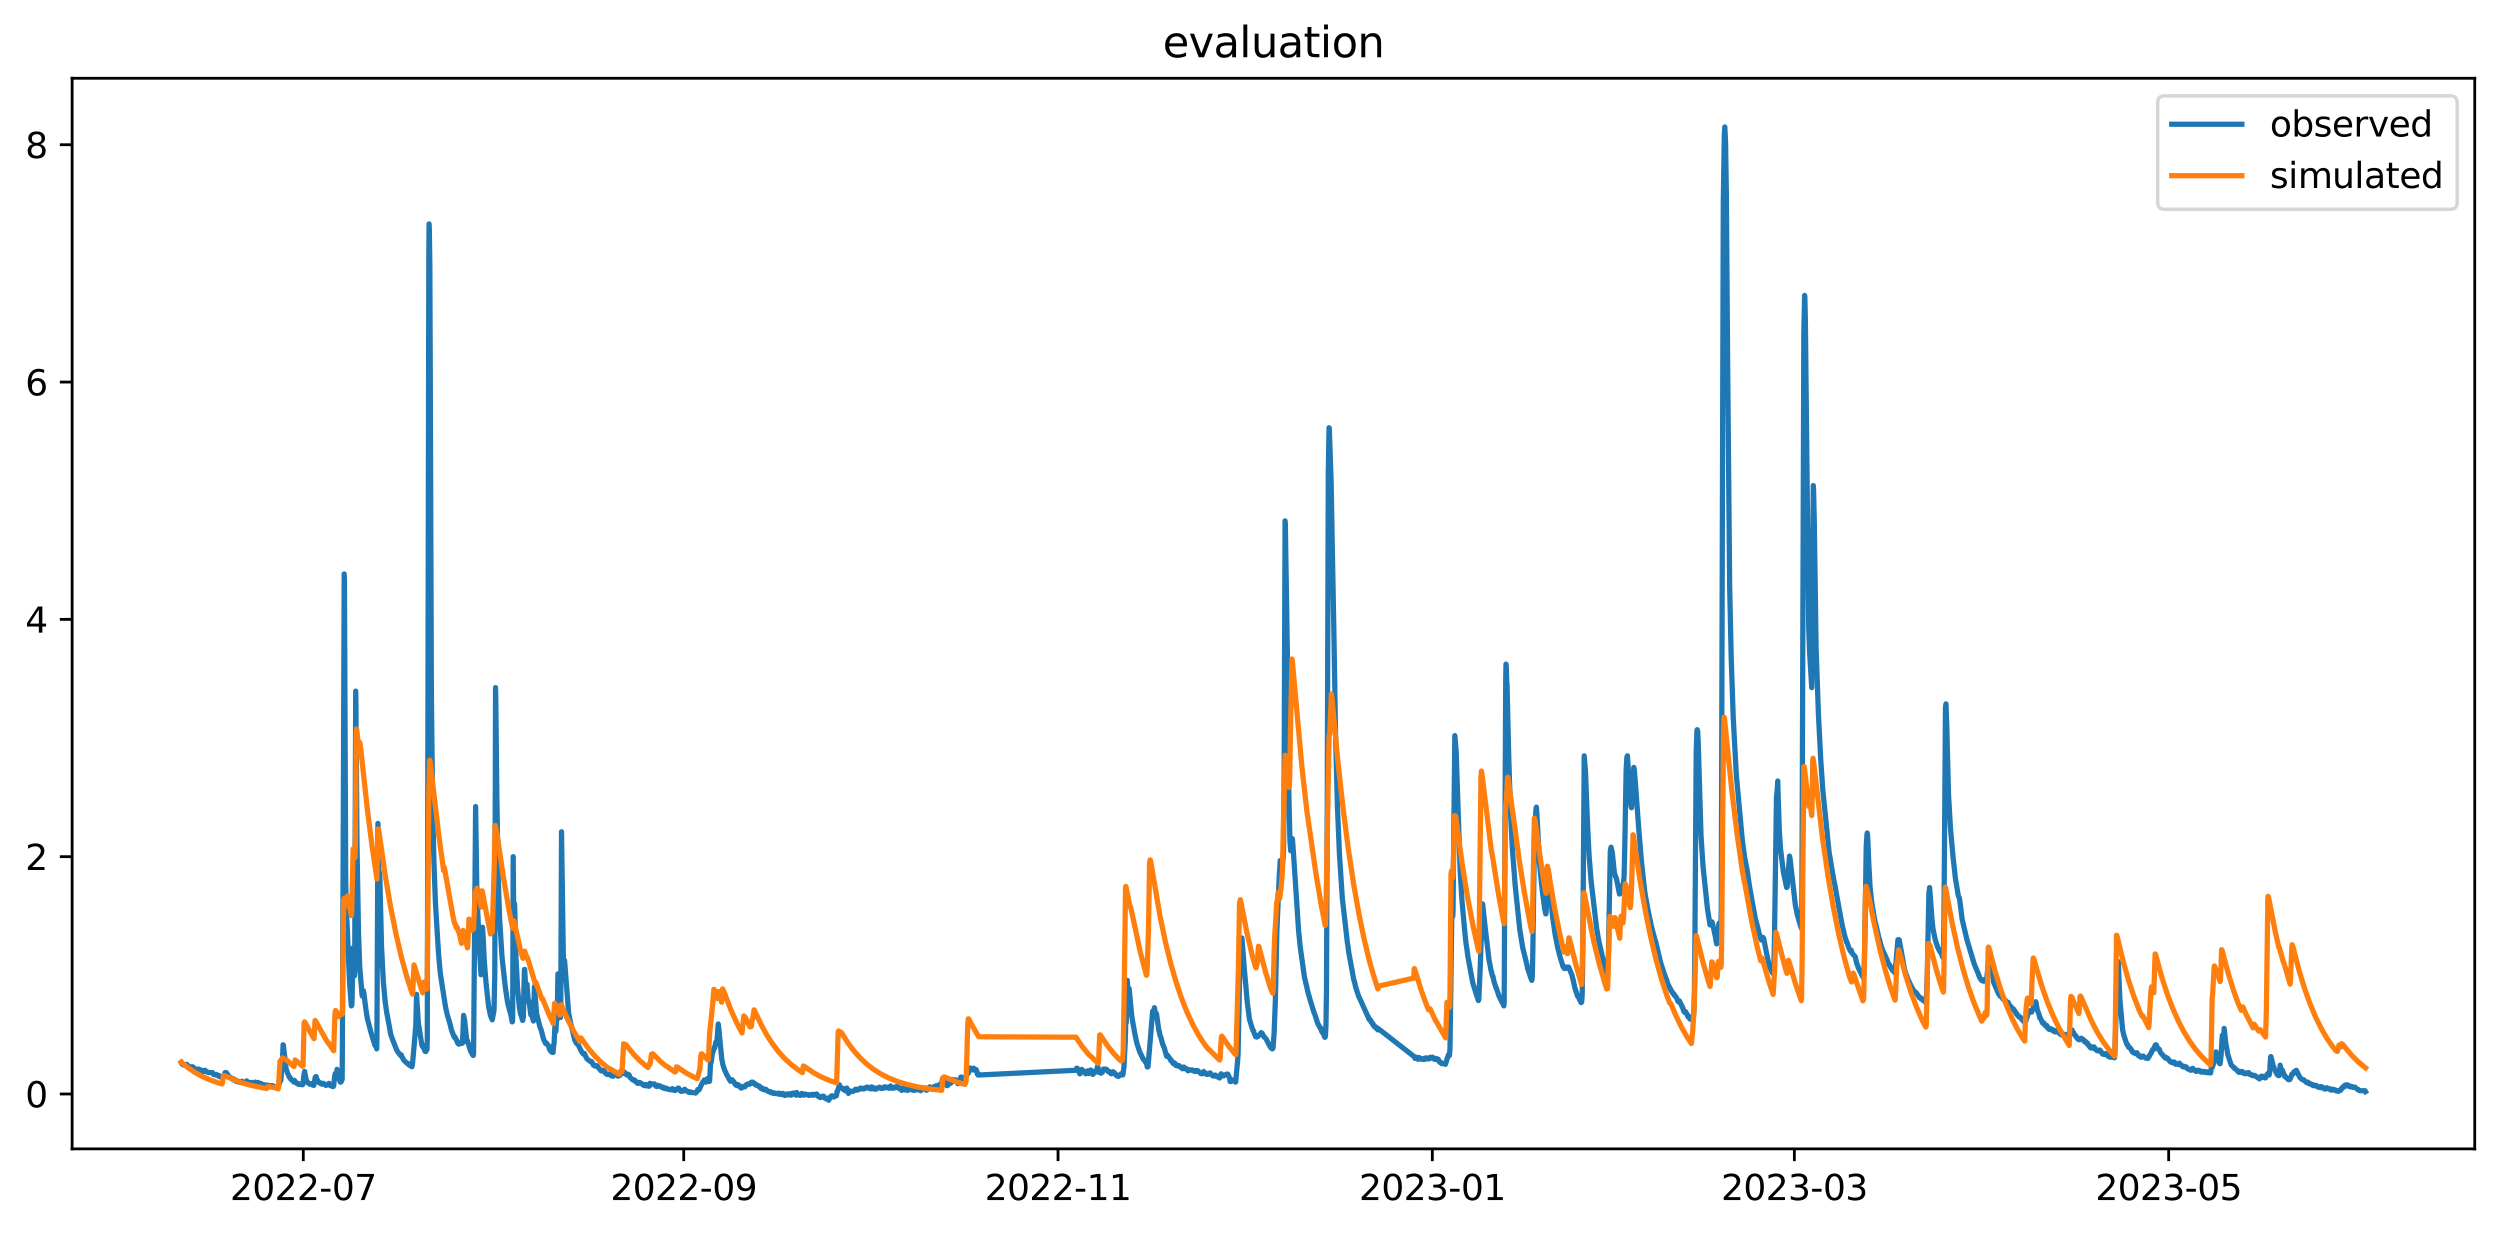 <?xml version="1.0" encoding="utf-8" standalone="no"?>
<!DOCTYPE svg PUBLIC "-//W3C//DTD SVG 1.1//EN"
  "http://www.w3.org/Graphics/SVG/1.1/DTD/svg11.dtd">
<svg xmlns:xlink="http://www.w3.org/1999/xlink" width="712.773pt" height="351.436pt" viewBox="0 0 712.773 351.436" xmlns="http://www.w3.org/2000/svg" version="1.1">
 <defs>
  <style type="text/css">*{stroke-linejoin: round; stroke-linecap: butt}</style>
 </defs>
 <g id="figure_1">
  <g id="patch_1">
   <path d="M 0 351.436 
L 712.773 351.436 
L 712.773 0 
L 0 0 
z
" style="fill: #ffffff"/>
  </g>
  <g id="axes_1">
   <g id="patch_2">
    <path d="M 20.562 327.558 
L 705.572 327.558 
L 705.572 22.318 
L 20.562 22.318 
z
" style="fill: #ffffff"/>
   </g>
   <g id="matplotlib.axis_1">
    <g id="xtick_1">
     <g id="line2d_1">
      <defs>
       <path id="mc905fc3562" d="M 0 0 
L 0 3.5 
" style="stroke: #000000; stroke-width: 0.8"/>
      </defs>
      <g>
       <use xlink:href="#mc905fc3562" x="86.47" y="327.558" style="stroke: #000000; stroke-width: 0.8"/>
      </g>
     </g>
     <g id="text_1">
      <!-- 2022-07 -->
      <g transform="translate(65.579 342.157) scale(0.1 -0.1)">
       <defs>
        <path id="DejaVuSans-32" d="M 1228 531 
L 3431 531 
L 3431 0 
L 469 0 
L 469 531 
Q 828 903 1448 1529 
Q 2069 2156 2228 2338 
Q 2531 2678 2651 2914 
Q 2772 3150 2772 3378 
Q 2772 3750 2511 3984 
Q 2250 4219 1831 4219 
Q 1534 4219 1204 4116 
Q 875 4013 500 3803 
L 500 4441 
Q 881 4594 1212 4672 
Q 1544 4750 1819 4750 
Q 2544 4750 2975 4387 
Q 3406 4025 3406 3419 
Q 3406 3131 3298 2873 
Q 3191 2616 2906 2266 
Q 2828 2175 2409 1742 
Q 1991 1309 1228 531 
z
" transform="scale(0.016)"/>
        <path id="DejaVuSans-30" d="M 2034 4250 
Q 1547 4250 1301 3770 
Q 1056 3291 1056 2328 
Q 1056 1369 1301 889 
Q 1547 409 2034 409 
Q 2525 409 2770 889 
Q 3016 1369 3016 2328 
Q 3016 3291 2770 3770 
Q 2525 4250 2034 4250 
z
M 2034 4750 
Q 2819 4750 3233 4129 
Q 3647 3509 3647 2328 
Q 3647 1150 3233 529 
Q 2819 -91 2034 -91 
Q 1250 -91 836 529 
Q 422 1150 422 2328 
Q 422 3509 836 4129 
Q 1250 4750 2034 4750 
z
" transform="scale(0.016)"/>
        <path id="DejaVuSans-2d" d="M 313 2009 
L 1997 2009 
L 1997 1497 
L 313 1497 
L 313 2009 
z
" transform="scale(0.016)"/>
        <path id="DejaVuSans-37" d="M 525 4666 
L 3525 4666 
L 3525 4397 
L 1831 0 
L 1172 0 
L 2766 4134 
L 525 4134 
L 525 4666 
z
" transform="scale(0.016)"/>
       </defs>
       <use xlink:href="#DejaVuSans-32"/>
       <use xlink:href="#DejaVuSans-30" x="63.623"/>
       <use xlink:href="#DejaVuSans-32" x="127.246"/>
       <use xlink:href="#DejaVuSans-32" x="190.869"/>
       <use xlink:href="#DejaVuSans-2d" x="254.492"/>
       <use xlink:href="#DejaVuSans-30" x="290.576"/>
       <use xlink:href="#DejaVuSans-37" x="354.199"/>
      </g>
     </g>
    </g>
    <g id="xtick_2">
     <g id="line2d_2">
      <g>
       <use xlink:href="#mc905fc3562" x="194.937" y="327.558" style="stroke: #000000; stroke-width: 0.8"/>
      </g>
     </g>
     <g id="text_2">
      <!-- 2022-09 -->
      <g transform="translate(174.045 342.157) scale(0.1 -0.1)">
       <defs>
        <path id="DejaVuSans-39" d="M 703 97 
L 703 672 
Q 941 559 1184 500 
Q 1428 441 1663 441 
Q 2288 441 2617 861 
Q 2947 1281 2994 2138 
Q 2813 1869 2534 1725 
Q 2256 1581 1919 1581 
Q 1219 1581 811 2004 
Q 403 2428 403 3163 
Q 403 3881 828 4315 
Q 1253 4750 1959 4750 
Q 2769 4750 3195 4129 
Q 3622 3509 3622 2328 
Q 3622 1225 3098 567 
Q 2575 -91 1691 -91 
Q 1453 -91 1209 -44 
Q 966 3 703 97 
z
M 1959 2075 
Q 2384 2075 2632 2365 
Q 2881 2656 2881 3163 
Q 2881 3666 2632 3958 
Q 2384 4250 1959 4250 
Q 1534 4250 1286 3958 
Q 1038 3666 1038 3163 
Q 1038 2656 1286 2365 
Q 1534 2075 1959 2075 
z
" transform="scale(0.016)"/>
       </defs>
       <use xlink:href="#DejaVuSans-32"/>
       <use xlink:href="#DejaVuSans-30" x="63.623"/>
       <use xlink:href="#DejaVuSans-32" x="127.246"/>
       <use xlink:href="#DejaVuSans-32" x="190.869"/>
       <use xlink:href="#DejaVuSans-2d" x="254.492"/>
       <use xlink:href="#DejaVuSans-30" x="290.576"/>
       <use xlink:href="#DejaVuSans-39" x="354.199"/>
      </g>
     </g>
    </g>
    <g id="xtick_3">
     <g id="line2d_3">
      <g>
       <use xlink:href="#mc905fc3562" x="301.654" y="327.558" style="stroke: #000000; stroke-width: 0.8"/>
      </g>
     </g>
     <g id="text_3">
      <!-- 2022-11 -->
      <g transform="translate(280.763 342.157) scale(0.1 -0.1)">
       <defs>
        <path id="DejaVuSans-31" d="M 794 531 
L 1825 531 
L 1825 4091 
L 703 3866 
L 703 4441 
L 1819 4666 
L 2450 4666 
L 2450 531 
L 3481 531 
L 3481 0 
L 794 0 
L 794 531 
z
" transform="scale(0.016)"/>
       </defs>
       <use xlink:href="#DejaVuSans-32"/>
       <use xlink:href="#DejaVuSans-30" x="63.623"/>
       <use xlink:href="#DejaVuSans-32" x="127.246"/>
       <use xlink:href="#DejaVuSans-32" x="190.869"/>
       <use xlink:href="#DejaVuSans-2d" x="254.492"/>
       <use xlink:href="#DejaVuSans-31" x="290.576"/>
       <use xlink:href="#DejaVuSans-31" x="354.199"/>
      </g>
     </g>
    </g>
    <g id="xtick_4">
     <g id="line2d_4">
      <g>
       <use xlink:href="#mc905fc3562" x="408.371" y="327.558" style="stroke: #000000; stroke-width: 0.8"/>
      </g>
     </g>
     <g id="text_4">
      <!-- 2023-01 -->
      <g transform="translate(387.48 342.157) scale(0.1 -0.1)">
       <defs>
        <path id="DejaVuSans-33" d="M 2597 2516 
Q 3050 2419 3304 2112 
Q 3559 1806 3559 1356 
Q 3559 666 3084 287 
Q 2609 -91 1734 -91 
Q 1441 -91 1130 -33 
Q 819 25 488 141 
L 488 750 
Q 750 597 1062 519 
Q 1375 441 1716 441 
Q 2309 441 2620 675 
Q 2931 909 2931 1356 
Q 2931 1769 2642 2001 
Q 2353 2234 1838 2234 
L 1294 2234 
L 1294 2753 
L 1863 2753 
Q 2328 2753 2575 2939 
Q 2822 3125 2822 3475 
Q 2822 3834 2567 4026 
Q 2313 4219 1838 4219 
Q 1578 4219 1281 4162 
Q 984 4106 628 3988 
L 628 4550 
Q 988 4650 1302 4700 
Q 1616 4750 1894 4750 
Q 2613 4750 3031 4423 
Q 3450 4097 3450 3541 
Q 3450 3153 3228 2886 
Q 3006 2619 2597 2516 
z
" transform="scale(0.016)"/>
       </defs>
       <use xlink:href="#DejaVuSans-32"/>
       <use xlink:href="#DejaVuSans-30" x="63.623"/>
       <use xlink:href="#DejaVuSans-32" x="127.246"/>
       <use xlink:href="#DejaVuSans-33" x="190.869"/>
       <use xlink:href="#DejaVuSans-2d" x="254.492"/>
       <use xlink:href="#DejaVuSans-30" x="290.576"/>
       <use xlink:href="#DejaVuSans-31" x="354.199"/>
      </g>
     </g>
    </g>
    <g id="xtick_5">
     <g id="line2d_5">
      <g>
       <use xlink:href="#mc905fc3562" x="511.59" y="327.558" style="stroke: #000000; stroke-width: 0.8"/>
      </g>
     </g>
     <g id="text_5">
      <!-- 2023-03 -->
      <g transform="translate(490.698 342.157) scale(0.1 -0.1)">
       <use xlink:href="#DejaVuSans-32"/>
       <use xlink:href="#DejaVuSans-30" x="63.623"/>
       <use xlink:href="#DejaVuSans-32" x="127.246"/>
       <use xlink:href="#DejaVuSans-33" x="190.869"/>
       <use xlink:href="#DejaVuSans-2d" x="254.492"/>
       <use xlink:href="#DejaVuSans-30" x="290.576"/>
       <use xlink:href="#DejaVuSans-33" x="354.199"/>
      </g>
     </g>
    </g>
    <g id="xtick_6">
     <g id="line2d_6">
      <g>
       <use xlink:href="#mc905fc3562" x="618.307" y="327.558" style="stroke: #000000; stroke-width: 0.8"/>
      </g>
     </g>
     <g id="text_6">
      <!-- 2023-05 -->
      <g transform="translate(597.416 342.157) scale(0.1 -0.1)">
       <defs>
        <path id="DejaVuSans-35" d="M 691 4666 
L 3169 4666 
L 3169 4134 
L 1269 4134 
L 1269 2991 
Q 1406 3038 1543 3061 
Q 1681 3084 1819 3084 
Q 2600 3084 3056 2656 
Q 3513 2228 3513 1497 
Q 3513 744 3044 326 
Q 2575 -91 1722 -91 
Q 1428 -91 1123 -41 
Q 819 9 494 109 
L 494 744 
Q 775 591 1075 516 
Q 1375 441 1709 441 
Q 2250 441 2565 725 
Q 2881 1009 2881 1497 
Q 2881 1984 2565 2268 
Q 2250 2553 1709 2553 
Q 1456 2553 1204 2497 
Q 953 2441 691 2322 
L 691 4666 
z
" transform="scale(0.016)"/>
       </defs>
       <use xlink:href="#DejaVuSans-32"/>
       <use xlink:href="#DejaVuSans-30" x="63.623"/>
       <use xlink:href="#DejaVuSans-32" x="127.246"/>
       <use xlink:href="#DejaVuSans-33" x="190.869"/>
       <use xlink:href="#DejaVuSans-2d" x="254.492"/>
       <use xlink:href="#DejaVuSans-30" x="290.576"/>
       <use xlink:href="#DejaVuSans-35" x="354.199"/>
      </g>
     </g>
    </g>
   </g>
   <g id="matplotlib.axis_2">
    <g id="ytick_1">
     <g id="line2d_7">
      <defs>
       <path id="mb81e06ecd6" d="M 0 0 
L -3.5 0 
" style="stroke: #000000; stroke-width: 0.8"/>
      </defs>
      <g>
       <use xlink:href="#mb81e06ecd6" x="20.562" y="311.908" style="stroke: #000000; stroke-width: 0.8"/>
      </g>
     </g>
     <g id="text_7">
      <!-- 0 -->
      <g transform="translate(7.2 315.707) scale(0.1 -0.1)">
       <use xlink:href="#DejaVuSans-30"/>
      </g>
     </g>
    </g>
    <g id="ytick_2">
     <g id="line2d_8">
      <g>
       <use xlink:href="#mb81e06ecd6" x="20.562" y="244.247" style="stroke: #000000; stroke-width: 0.8"/>
      </g>
     </g>
     <g id="text_8">
      <!-- 2 -->
      <g transform="translate(7.2 248.047) scale(0.1 -0.1)">
       <use xlink:href="#DejaVuSans-32"/>
      </g>
     </g>
    </g>
    <g id="ytick_3">
     <g id="line2d_9">
      <g>
       <use xlink:href="#mb81e06ecd6" x="20.562" y="176.587" style="stroke: #000000; stroke-width: 0.8"/>
      </g>
     </g>
     <g id="text_9">
      <!-- 4 -->
      <g transform="translate(7.2 180.387) scale(0.1 -0.1)">
       <defs>
        <path id="DejaVuSans-34" d="M 2419 4116 
L 825 1625 
L 2419 1625 
L 2419 4116 
z
M 2253 4666 
L 3047 4666 
L 3047 1625 
L 3713 1625 
L 3713 1100 
L 3047 1100 
L 3047 0 
L 2419 0 
L 2419 1100 
L 313 1100 
L 313 1709 
L 2253 4666 
z
" transform="scale(0.016)"/>
       </defs>
       <use xlink:href="#DejaVuSans-34"/>
      </g>
     </g>
    </g>
    <g id="ytick_4">
     <g id="line2d_10">
      <g>
       <use xlink:href="#mb81e06ecd6" x="20.562" y="108.927" style="stroke: #000000; stroke-width: 0.8"/>
      </g>
     </g>
     <g id="text_10">
      <!-- 6 -->
      <g transform="translate(7.2 112.726) scale(0.1 -0.1)">
       <defs>
        <path id="DejaVuSans-36" d="M 2113 2584 
Q 1688 2584 1439 2293 
Q 1191 2003 1191 1497 
Q 1191 994 1439 701 
Q 1688 409 2113 409 
Q 2538 409 2786 701 
Q 3034 994 3034 1497 
Q 3034 2003 2786 2293 
Q 2538 2584 2113 2584 
z
M 3366 4563 
L 3366 3988 
Q 3128 4100 2886 4159 
Q 2644 4219 2406 4219 
Q 1781 4219 1451 3797 
Q 1122 3375 1075 2522 
Q 1259 2794 1537 2939 
Q 1816 3084 2150 3084 
Q 2853 3084 3261 2657 
Q 3669 2231 3669 1497 
Q 3669 778 3244 343 
Q 2819 -91 2113 -91 
Q 1303 -91 875 529 
Q 447 1150 447 2328 
Q 447 3434 972 4092 
Q 1497 4750 2381 4750 
Q 2619 4750 2861 4703 
Q 3103 4656 3366 4563 
z
" transform="scale(0.016)"/>
       </defs>
       <use xlink:href="#DejaVuSans-36"/>
      </g>
     </g>
    </g>
    <g id="ytick_5">
     <g id="line2d_11">
      <g>
       <use xlink:href="#mb81e06ecd6" x="20.562" y="41.267" style="stroke: #000000; stroke-width: 0.8"/>
      </g>
     </g>
     <g id="text_11">
      <!-- 8 -->
      <g transform="translate(7.2 45.066) scale(0.1 -0.1)">
       <defs>
        <path id="DejaVuSans-38" d="M 2034 2216 
Q 1584 2216 1326 1975 
Q 1069 1734 1069 1313 
Q 1069 891 1326 650 
Q 1584 409 2034 409 
Q 2484 409 2743 651 
Q 3003 894 3003 1313 
Q 3003 1734 2745 1975 
Q 2488 2216 2034 2216 
z
M 1403 2484 
Q 997 2584 770 2862 
Q 544 3141 544 3541 
Q 544 4100 942 4425 
Q 1341 4750 2034 4750 
Q 2731 4750 3128 4425 
Q 3525 4100 3525 3541 
Q 3525 3141 3298 2862 
Q 3072 2584 2669 2484 
Q 3125 2378 3379 2068 
Q 3634 1759 3634 1313 
Q 3634 634 3220 271 
Q 2806 -91 2034 -91 
Q 1263 -91 848 271 
Q 434 634 434 1313 
Q 434 1759 690 2068 
Q 947 2378 1403 2484 
z
M 1172 3481 
Q 1172 3119 1398 2916 
Q 1625 2713 2034 2713 
Q 2441 2713 2670 2916 
Q 2900 3119 2900 3481 
Q 2900 3844 2670 4047 
Q 2441 4250 2034 4250 
Q 1625 4250 1398 4047 
Q 1172 3844 1172 3481 
z
" transform="scale(0.016)"/>
       </defs>
       <use xlink:href="#DejaVuSans-38"/>
      </g>
     </g>
    </g>
   </g>
   <g id="line2d_12">
    <path d="M 51.699 302.943 
L 51.918 303.365 
L 52.064 303.45 
L 52.21 303.619 
L 52.428 303.535 
L 52.647 303.619 
L 53.011 303.535 
L 53.23 303.45 
L 53.522 303.957 
L 53.667 303.873 
L 54.178 304.296 
L 54.615 304.211 
L 54.761 304.127 
L 54.98 304.296 
L 55.052 304.211 
L 55.271 304.634 
L 55.344 304.549 
L 55.49 304.719 
L 55.854 304.803 
L 56 304.972 
L 56.073 304.803 
L 56.146 304.888 
L 56.219 305.141 
L 56.437 304.803 
L 56.51 304.972 
L 56.583 304.888 
L 56.656 304.803 
L 56.729 304.888 
L 57.021 304.972 
L 57.166 305.226 
L 57.239 305.141 
L 57.312 305.226 
L 57.531 305.395 
L 57.604 305.141 
L 57.75 305.48 
L 57.895 305.226 
L 57.968 305.395 
L 58.041 305.226 
L 58.114 305.48 
L 58.187 305.395 
L 58.26 305.311 
L 58.333 305.48 
L 58.478 305.141 
L 58.697 305.48 
L 58.843 305.48 
L 58.989 305.649 
L 59.28 305.734 
L 59.499 305.818 
L 59.572 305.734 
L 59.645 305.818 
L 60.592 305.818 
L 60.884 306.326 
L 61.248 306.41 
L 61.467 306.495 
L 61.54 306.495 
L 61.613 306.326 
L 61.686 306.41 
L 61.977 306.579 
L 62.05 306.495 
L 62.123 306.579 
L 62.196 306.748 
L 62.269 306.664 
L 62.415 306.664 
L 62.633 307.002 
L 62.706 306.833 
L 62.779 306.918 
L 63.071 307.087 
L 63.8 307.002 
L 64.164 305.818 
L 64.529 305.818 
L 64.747 306.326 
L 64.82 306.241 
L 65.258 307.002 
L 65.549 307.087 
L 66.132 307.594 
L 66.424 307.51 
L 66.643 307.932 
L 66.788 307.763 
L 66.861 307.932 
L 66.934 307.848 
L 67.007 307.848 
L 67.08 308.017 
L 67.153 307.932 
L 67.299 308.017 
L 67.444 308.355 
L 67.517 308.186 
L 67.59 308.355 
L 67.663 308.186 
L 67.736 308.271 
L 68.101 308.524 
L 68.173 308.355 
L 68.246 308.44 
L 68.902 308.44 
L 68.975 308.271 
L 69.048 308.355 
L 69.267 308.609 
L 70.069 308.524 
L 70.287 308.186 
L 70.36 308.186 
L 70.579 308.44 
L 70.725 308.524 
L 70.798 308.778 
L 70.871 308.694 
L 71.162 308.863 
L 71.454 308.778 
L 71.527 308.609 
L 71.599 308.694 
L 71.891 308.863 
L 72.11 308.947 
L 72.183 308.694 
L 72.256 308.778 
L 72.401 308.609 
L 72.547 308.778 
L 72.766 308.524 
L 72.912 308.609 
L 73.057 308.863 
L 73.203 308.778 
L 73.422 308.863 
L 73.568 308.609 
L 73.713 308.863 
L 73.932 308.947 
L 74.151 308.863 
L 74.224 309.117 
L 74.297 308.863 
L 74.515 309.117 
L 74.734 309.117 
L 74.807 309.286 
L 74.88 309.201 
L 75.39 309.286 
L 75.754 309.539 
L 75.827 309.37 
L 75.9 309.539 
L 76.046 309.37 
L 76.119 309.455 
L 76.192 309.37 
L 76.483 309.455 
L 76.702 309.709 
L 76.775 309.539 
L 76.848 309.793 
L 76.921 309.539 
L 77.067 309.709 
L 77.139 309.624 
L 77.212 309.709 
L 77.285 309.709 
L 77.358 309.539 
L 77.431 309.624 
L 77.504 309.539 
L 77.65 309.709 
L 77.795 309.539 
L 77.941 309.878 
L 78.306 309.878 
L 78.452 310.047 
L 78.524 309.962 
L 78.597 310.131 
L 78.816 309.878 
L 79.326 309.793 
L 79.399 309.709 
L 79.691 308.609 
L 80.055 308.102 
L 80.201 306.579 
L 80.42 302.181 
L 80.493 302.012 
L 80.565 301.505 
L 80.711 297.868 
L 80.784 297.953 
L 81.586 304.888 
L 81.659 304.972 
L 81.95 305.903 
L 82.534 307.171 
L 82.607 307.087 
L 82.679 307.171 
L 82.898 307.679 
L 83.19 307.932 
L 83.263 307.848 
L 83.554 308.271 
L 83.7 308.355 
L 83.773 308.524 
L 83.919 308.017 
L 84.137 308.524 
L 84.21 308.355 
L 84.429 308.694 
L 84.502 308.694 
L 84.575 308.863 
L 84.648 308.778 
L 85.012 309.117 
L 85.085 308.947 
L 85.158 309.117 
L 85.231 309.032 
L 85.304 309.032 
L 85.377 309.201 
L 85.522 309.032 
L 85.668 309.117 
L 85.741 309.201 
L 85.887 309.032 
L 85.96 309.201 
L 86.033 308.947 
L 86.251 309.286 
L 86.397 308.947 
L 86.616 306.748 
L 86.834 305.48 
L 86.98 306.241 
L 87.345 308.102 
L 87.563 308.609 
L 87.709 308.524 
L 87.855 308.778 
L 88.146 308.863 
L 88.292 309.117 
L 88.657 309.032 
L 88.73 308.947 
L 88.875 309.201 
L 89.167 309.37 
L 89.459 309.455 
L 89.531 309.201 
L 89.75 307.763 
L 89.896 307.087 
L 89.969 307.087 
L 90.115 306.918 
L 90.479 308.186 
L 90.552 308.017 
L 90.698 308.44 
L 90.989 308.609 
L 91.062 308.609 
L 91.135 308.778 
L 91.208 308.694 
L 91.281 308.694 
L 91.5 308.947 
L 91.573 309.032 
L 91.645 308.863 
L 91.791 309.117 
L 91.864 308.863 
L 91.937 308.947 
L 92.156 308.863 
L 92.301 309.117 
L 92.447 309.032 
L 92.885 309.455 
L 93.03 309.201 
L 93.103 309.286 
L 93.176 309.37 
L 93.249 309.201 
L 93.322 309.286 
L 93.686 309.032 
L 93.759 309.117 
L 93.832 308.863 
L 94.197 309.539 
L 94.27 309.455 
L 94.343 309.539 
L 94.707 309.539 
L 94.853 309.793 
L 94.926 309.624 
L 94.999 309.793 
L 95.071 309.709 
L 95.144 309.539 
L 95.363 307.34 
L 95.582 306.072 
L 95.873 307.256 
L 96.092 304.888 
L 96.165 305.141 
L 96.602 307.425 
L 96.748 307.763 
L 97.04 308.524 
L 97.185 308.524 
L 97.55 307.763 
L 97.623 297.107 
L 97.914 223.273 
L 98.133 163.647 
L 98.206 165.762 
L 98.57 251.605 
L 98.789 261.67 
L 98.862 261.501 
L 99.008 264.461 
L 99.664 280.361 
L 100.174 286.789 
L 100.247 286.704 
L 100.32 286.535 
L 100.393 284.421 
L 100.611 270.297 
L 100.903 275.963 
L 101.049 278.247 
L 101.122 277.063 
L 101.34 216.93 
L 101.413 197.055 
L 101.486 201.791 
L 101.778 240.695 
L 102.215 266.237 
L 102.58 275.879 
L 103.236 283.744 
L 103.309 283.998 
L 103.381 283.913 
L 103.6 282.475 
L 103.746 283.152 
L 104.11 286.112 
L 104.475 288.818 
L 104.839 290.848 
L 105.058 291.609 
L 105.641 293.893 
L 105.86 294.654 
L 106.88 298.037 
L 106.953 298.037 
L 107.245 298.46 
L 107.318 298.545 
L 107.391 299.052 
L 107.463 296.092 
L 107.755 234.775 
L 107.828 238.243 
L 108.12 255.496 
L 108.265 248.899 
L 108.776 269.789 
L 109.286 279.769 
L 109.796 285.435 
L 110.233 288.565 
L 110.962 292.455 
L 111.4 294.908 
L 111.91 296.346 
L 113.076 299.306 
L 113.295 299.729 
L 113.587 300.152 
L 113.732 300.236 
L 114.024 300.744 
L 114.388 300.744 
L 114.607 301.42 
L 114.753 301.505 
L 115.045 302.181 
L 115.992 303.112 
L 116.357 303.196 
L 116.502 303.535 
L 116.575 303.535 
L 116.721 303.704 
L 116.867 303.788 
L 117.013 303.873 
L 117.086 303.788 
L 117.158 303.873 
L 117.231 303.957 
L 117.304 303.873 
L 117.377 303.873 
L 117.45 304.127 
L 117.596 303.45 
L 118.252 296.007 
L 118.471 293.132 
L 118.543 292.709 
L 118.762 283.49 
L 119.272 291.609 
L 120.293 298.037 
L 120.512 298.46 
L 120.657 298.037 
L 120.876 299.052 
L 120.949 299.052 
L 121.168 299.729 
L 121.386 299.813 
L 121.751 299.221 
L 121.824 296.43 
L 122.261 73.152 
L 122.334 63.849 
L 122.407 65.371 
L 122.553 75.858 
L 122.698 113.579 
L 122.99 197.816 
L 123.354 230.546 
L 123.719 245.77 
L 124.156 257.695 
L 125.031 271.903 
L 125.541 277.57 
L 126.999 286.958 
L 127.437 288.988 
L 127.582 289.495 
L 127.947 290.764 
L 128.093 291.102 
L 128.676 293.47 
L 128.967 294.316 
L 129.259 295.077 
L 129.332 295.162 
L 129.478 295.669 
L 129.55 295.415 
L 129.842 296.092 
L 129.915 296.007 
L 130.134 296.515 
L 130.207 296.599 
L 130.425 297.276 
L 130.79 297.699 
L 130.935 297.361 
L 131.008 297.445 
L 131.081 297.361 
L 131.3 297.361 
L 131.373 297.53 
L 131.446 297.445 
L 131.81 297.445 
L 131.956 294.908 
L 132.175 289.495 
L 132.466 290.848 
L 133.049 296.43 
L 133.195 297.107 
L 133.268 296.684 
L 134.216 299.813 
L 134.289 299.729 
L 134.507 300.236 
L 134.653 300.574 
L 134.726 300.49 
L 134.872 300.913 
L 134.945 300.913 
L 135.018 300.321 
L 135.601 229.954 
L 135.965 255.073 
L 136.184 259.386 
L 136.621 269.451 
L 137.131 277.908 
L 137.277 273.003 
L 137.496 264.545 
L 137.569 264.376 
L 137.715 266.575 
L 138.079 274.102 
L 138.516 279.6 
L 138.735 281.799 
L 139.318 287.042 
L 139.829 289.495 
L 140.339 290.764 
L 140.558 289.58 
L 140.849 288.142 
L 141.068 277.485 
L 141.286 196.04 
L 141.359 199.676 
L 141.651 226.91 
L 142.015 249.068 
L 142.453 262.093 
L 143.109 272.58 
L 143.692 278.077 
L 144.129 281.883 
L 144.712 285.774 
L 145.369 288.396 
L 145.514 288.649 
L 145.733 289.749 
L 146.025 291.356 
L 146.097 291.271 
L 146.17 290.172 
L 146.316 244.247 
L 146.389 252.79 
L 146.535 265.222 
L 146.681 257.61 
L 146.754 258.963 
L 147.118 273.172 
L 147.555 281.545 
L 148.066 287.127 
L 148.43 289.157 
L 148.576 289.495 
L 149.013 290.933 
L 149.232 289.833 
L 149.378 281.799 
L 149.524 276.386 
L 149.596 276.386 
L 150.034 284.759 
L 150.252 280.615 
L 150.325 281.63 
L 150.617 285.605 
L 150.69 285.689 
L 150.763 285.351 
L 150.836 285.435 
L 151.346 289.326 
L 151.419 289.241 
L 151.565 289.157 
L 152.075 291.102 
L 152.148 290.003 
L 152.366 281.291 
L 153.022 289.326 
L 153.095 289.411 
L 153.897 292.624 
L 154.335 293.808 
L 154.991 296.346 
L 155.574 297.53 
L 155.792 297.361 
L 155.865 297.699 
L 155.938 297.614 
L 156.376 298.122 
L 156.667 299.137 
L 156.74 299.137 
L 156.959 299.644 
L 157.469 300.067 
L 157.542 299.982 
L 157.615 300.067 
L 157.688 300.067 
L 157.833 297.953 
L 157.906 298.037 
L 157.979 297.361 
L 158.198 292.709 
L 158.417 294.147 
L 158.49 294.062 
L 158.708 290.003 
L 158.854 290.679 
L 159.073 277.655 
L 159.583 288.142 
L 159.802 290.087 
L 159.875 288.48 
L 160.093 237.143 
L 160.603 272.411 
L 160.749 276.386 
L 160.822 276.048 
L 160.968 273.849 
L 162.134 288.903 
L 162.717 291.863 
L 162.79 292.032 
L 163.009 292.963 
L 163.884 296.599 
L 164.394 297.53 
L 164.758 297.783 
L 164.831 297.783 
L 165.123 298.46 
L 165.925 300.067 
L 165.998 300.067 
L 166.289 300.49 
L 166.581 300.321 
L 167.31 301.843 
L 167.383 301.843 
L 167.601 302.097 
L 168.039 302.435 
L 168.257 302.52 
L 168.403 302.689 
L 168.476 302.604 
L 168.695 302.689 
L 169.205 303.704 
L 169.278 303.619 
L 169.351 303.704 
L 169.497 303.788 
L 169.642 303.957 
L 169.715 303.788 
L 169.788 303.957 
L 169.861 303.788 
L 169.934 303.873 
L 170.298 303.873 
L 170.663 304.465 
L 171.392 305.311 
L 171.465 305.141 
L 171.538 305.226 
L 171.611 305.311 
L 171.683 305.141 
L 171.756 305.226 
L 172.048 305.311 
L 172.121 305.48 
L 172.194 305.226 
L 172.558 305.903 
L 172.704 305.987 
L 173.068 306.326 
L 173.287 306.241 
L 173.433 306.326 
L 173.652 306.241 
L 173.724 306.326 
L 173.797 306.241 
L 174.016 306.326 
L 174.308 306.748 
L 174.453 306.495 
L 174.745 306.579 
L 174.818 306.833 
L 174.891 306.579 
L 174.964 306.664 
L 175.328 305.734 
L 175.401 305.818 
L 176.203 306.833 
L 176.276 306.664 
L 176.349 306.579 
L 176.422 306.748 
L 176.494 306.664 
L 176.786 306.579 
L 177.005 306.156 
L 177.223 305.649 
L 177.296 305.818 
L 177.369 305.649 
L 177.442 305.818 
L 177.588 305.649 
L 177.734 305.903 
L 177.807 305.987 
L 178.025 305.649 
L 178.39 306.241 
L 178.681 306.241 
L 178.754 306.495 
L 178.827 306.326 
L 178.9 306.495 
L 178.973 306.241 
L 179.119 306.495 
L 179.192 306.326 
L 179.264 306.41 
L 179.41 306.579 
L 179.629 307.171 
L 180.431 307.932 
L 180.504 307.848 
L 180.649 308.017 
L 180.722 307.848 
L 180.941 308.102 
L 181.014 308.017 
L 181.087 308.271 
L 181.16 308.186 
L 181.743 308.863 
L 181.816 308.778 
L 181.962 308.863 
L 182.034 308.609 
L 182.107 308.863 
L 182.18 308.778 
L 182.326 308.694 
L 182.399 308.609 
L 182.545 308.778 
L 182.836 308.863 
L 183.055 309.117 
L 183.128 309.032 
L 183.346 309.286 
L 183.492 309.37 
L 183.638 309.539 
L 183.93 309.286 
L 184.075 309.455 
L 184.148 309.201 
L 184.294 309.455 
L 184.367 309.37 
L 184.44 309.624 
L 184.513 309.455 
L 184.586 309.539 
L 184.731 309.286 
L 184.804 309.455 
L 185.023 309.709 
L 185.096 309.624 
L 185.169 309.624 
L 185.242 309.455 
L 185.315 308.863 
L 185.388 309.117 
L 185.533 309.032 
L 185.606 308.947 
L 185.679 309.032 
L 186.408 309.117 
L 186.481 309.201 
L 186.554 309.032 
L 186.627 309.117 
L 186.7 309.37 
L 186.773 309.201 
L 187.064 309.709 
L 187.21 309.624 
L 187.356 309.793 
L 187.501 309.539 
L 187.574 309.624 
L 187.647 309.455 
L 187.72 309.539 
L 188.23 309.624 
L 188.449 309.878 
L 188.595 309.962 
L 188.886 310.131 
L 188.959 310.131 
L 189.032 309.962 
L 189.178 310.131 
L 189.251 310.131 
L 189.324 310.301 
L 189.397 310.216 
L 189.615 310.385 
L 189.907 310.216 
L 190.271 310.47 
L 190.563 310.554 
L 190.782 310.639 
L 191 310.554 
L 191.292 310.723 
L 191.438 310.554 
L 191.511 310.639 
L 191.584 310.554 
L 191.729 310.385 
L 192.021 310.808 
L 192.24 310.893 
L 192.385 310.723 
L 192.458 310.808 
L 192.531 310.893 
L 192.677 310.639 
L 192.75 310.723 
L 192.823 310.639 
L 193.041 310.554 
L 193.187 310.47 
L 193.333 310.216 
L 193.552 310.301 
L 193.697 310.554 
L 193.77 310.808 
L 193.843 310.723 
L 194.135 311.146 
L 194.208 310.977 
L 194.281 311.062 
L 194.354 310.977 
L 194.426 311.146 
L 194.499 311.062 
L 194.645 310.893 
L 194.718 311.062 
L 194.791 310.977 
L 195.01 310.893 
L 195.228 310.554 
L 195.52 310.977 
L 195.593 311.062 
L 195.666 310.977 
L 195.884 311.062 
L 196.322 311.4 
L 196.395 311.231 
L 196.613 311.485 
L 196.905 311.315 
L 197.051 311.485 
L 198.217 311.569 
L 198.29 311.654 
L 198.363 311.569 
L 198.509 311.485 
L 198.727 311.146 
L 198.946 310.639 
L 199.165 310.723 
L 199.31 310.723 
L 200.258 308.694 
L 200.331 308.694 
L 200.404 308.44 
L 200.477 308.524 
L 200.55 308.524 
L 200.768 307.932 
L 201.279 308.524 
L 201.716 307.51 
L 201.789 307.594 
L 202.226 308.355 
L 202.299 308.271 
L 202.445 305.903 
L 202.591 302.435 
L 202.736 302.943 
L 202.809 302.689 
L 203.101 300.152 
L 203.174 300.236 
L 203.465 299.306 
L 203.611 298.629 
L 203.757 298.798 
L 203.83 298.545 
L 204.048 297.191 
L 204.121 297.107 
L 204.267 297.614 
L 204.413 296.684 
L 204.777 291.948 
L 204.85 292.371 
L 205.798 302.097 
L 205.871 302.266 
L 206.09 303.535 
L 206.381 304.465 
L 206.673 305.311 
L 206.891 305.649 
L 207.11 306.241 
L 207.475 306.833 
L 207.985 307.848 
L 208.058 307.848 
L 208.276 308.271 
L 208.349 308.102 
L 208.422 308.186 
L 208.495 308.186 
L 208.714 307.848 
L 209.297 308.524 
L 209.516 309.032 
L 209.953 309.455 
L 210.026 309.286 
L 210.245 309.539 
L 210.317 309.201 
L 210.536 309.624 
L 210.755 309.539 
L 210.828 309.793 
L 210.901 309.539 
L 211.046 309.878 
L 211.192 309.962 
L 211.265 310.216 
L 211.338 310.047 
L 211.411 310.216 
L 211.484 310.131 
L 211.557 310.131 
L 211.63 309.878 
L 211.702 309.962 
L 211.921 309.878 
L 211.994 309.793 
L 212.067 309.878 
L 212.14 309.878 
L 212.213 309.709 
L 212.286 309.793 
L 212.358 309.878 
L 212.577 309.455 
L 212.65 309.539 
L 212.723 309.286 
L 212.796 309.37 
L 213.014 309.117 
L 213.233 309.032 
L 213.379 309.201 
L 213.743 309.117 
L 213.889 308.863 
L 213.962 308.778 
L 214.035 308.863 
L 214.181 308.863 
L 214.254 308.524 
L 214.327 308.609 
L 214.618 308.524 
L 214.764 308.778 
L 214.837 308.694 
L 214.983 308.947 
L 215.128 308.863 
L 215.274 309.201 
L 215.347 309.201 
L 215.493 309.37 
L 215.712 309.286 
L 215.784 309.455 
L 215.857 309.37 
L 216.149 309.539 
L 216.222 309.539 
L 216.368 309.793 
L 216.441 309.624 
L 216.513 309.709 
L 216.586 309.962 
L 216.659 309.878 
L 216.878 309.962 
L 217.024 310.385 
L 217.169 310.301 
L 217.242 310.385 
L 217.315 310.301 
L 217.461 310.301 
L 217.607 310.639 
L 218.19 310.639 
L 218.263 310.808 
L 218.336 310.554 
L 218.409 310.639 
L 218.627 310.893 
L 218.919 311.146 
L 218.992 311.062 
L 219.065 311.146 
L 219.356 311.231 
L 219.429 311.315 
L 219.502 311.231 
L 219.648 311.231 
L 219.721 311.485 
L 219.794 311.315 
L 219.939 311.569 
L 220.158 311.485 
L 220.523 311.738 
L 220.596 311.569 
L 220.741 311.738 
L 220.96 311.654 
L 221.252 311.823 
L 221.835 311.823 
L 221.908 311.654 
L 221.981 311.908 
L 222.053 311.823 
L 222.199 311.992 
L 222.564 311.738 
L 222.709 311.823 
L 222.855 312.077 
L 222.928 311.908 
L 223.147 311.908 
L 223.22 311.738 
L 223.438 311.992 
L 223.73 312.33 
L 223.803 312.246 
L 224.094 312.077 
L 224.167 312.246 
L 224.24 312.161 
L 224.313 311.908 
L 224.459 312.077 
L 224.605 311.992 
L 224.678 311.908 
L 224.75 312.161 
L 224.896 311.908 
L 225.115 311.823 
L 225.261 311.908 
L 225.552 312.246 
L 225.625 312.161 
L 225.698 312.161 
L 225.99 311.654 
L 226.135 311.908 
L 226.208 311.908 
L 226.281 311.654 
L 226.427 311.992 
L 226.646 311.908 
L 226.864 311.908 
L 226.937 312.246 
L 227.156 311.485 
L 227.375 311.992 
L 227.52 312.077 
L 227.593 312.161 
L 227.666 312.077 
L 227.885 312.161 
L 228.177 312.33 
L 228.249 312.161 
L 228.322 312.246 
L 228.614 311.738 
L 228.687 311.908 
L 228.833 312.161 
L 229.124 311.992 
L 229.197 312.246 
L 229.343 311.992 
L 229.416 312.077 
L 229.489 311.908 
L 229.634 312.077 
L 229.707 311.992 
L 229.78 312.077 
L 230.363 312.077 
L 230.582 312.33 
L 230.801 312.246 
L 231.019 312.246 
L 231.165 312.077 
L 231.238 312.077 
L 231.384 312.246 
L 231.603 312.161 
L 231.748 311.992 
L 231.894 312.246 
L 232.113 312.161 
L 232.186 312.246 
L 232.331 312.077 
L 232.477 312.161 
L 232.55 311.992 
L 232.623 312.077 
L 232.842 311.908 
L 232.988 312.161 
L 233.06 312.161 
L 233.352 312.669 
L 233.789 312.753 
L 233.862 312.922 
L 234.008 312.669 
L 234.081 312.669 
L 234.154 312.838 
L 234.373 312.584 
L 234.518 312.669 
L 234.664 312.5 
L 234.737 312.584 
L 234.883 312.584 
L 235.174 313.092 
L 235.466 313.176 
L 235.612 313.345 
L 235.685 313.261 
L 235.976 313.176 
L 236.049 313.092 
L 236.268 313.684 
L 236.486 313.345 
L 236.778 312.669 
L 236.997 312.584 
L 237.143 312.415 
L 237.288 312.584 
L 237.507 312.5 
L 237.653 312.753 
L 237.726 312.584 
L 237.799 312.753 
L 238.017 312.415 
L 238.455 312.415 
L 238.528 312.161 
L 238.673 311.146 
L 238.746 311.231 
L 239.111 310.131 
L 239.329 309.286 
L 239.548 310.047 
L 239.621 310.216 
L 239.694 310.131 
L 240.131 310.216 
L 240.423 310.554 
L 240.496 310.385 
L 240.641 310.808 
L 240.714 310.639 
L 240.86 310.723 
L 241.006 310.977 
L 241.152 310.893 
L 241.225 310.977 
L 241.443 310.216 
L 241.881 311.738 
L 242.245 310.977 
L 242.61 311.231 
L 243.266 311.146 
L 243.922 310.554 
L 244.14 310.808 
L 244.286 310.808 
L 244.359 310.639 
L 244.432 310.723 
L 244.578 310.554 
L 244.651 310.723 
L 244.724 310.554 
L 244.796 310.639 
L 245.015 310.47 
L 245.088 310.554 
L 245.307 310.216 
L 245.598 310.301 
L 245.744 310.385 
L 245.89 310.301 
L 245.963 310.47 
L 246.036 310.385 
L 246.109 310.47 
L 246.181 310.301 
L 246.254 310.47 
L 246.4 310.301 
L 246.473 310.385 
L 246.546 310.216 
L 246.619 310.301 
L 247.056 309.962 
L 247.275 310.216 
L 247.421 309.962 
L 247.858 310.301 
L 248.15 310.385 
L 248.222 310.47 
L 248.295 310.385 
L 248.514 309.878 
L 248.66 309.962 
L 248.806 310.131 
L 248.879 310.131 
L 248.951 310.385 
L 249.024 310.301 
L 249.097 310.47 
L 249.17 310.216 
L 249.243 310.301 
L 249.316 310.385 
L 249.389 310.301 
L 249.462 310.216 
L 249.535 310.301 
L 249.607 310.554 
L 249.753 310.301 
L 249.899 310.47 
L 250.336 310.131 
L 250.628 310.131 
L 250.774 309.962 
L 251.138 310.301 
L 251.284 310.216 
L 251.43 310.301 
L 251.648 310.131 
L 251.794 310.301 
L 251.94 310.216 
L 252.159 309.878 
L 252.45 309.878 
L 252.523 310.047 
L 252.596 309.962 
L 252.669 309.962 
L 252.742 310.131 
L 252.888 309.962 
L 253.033 310.131 
L 253.106 310.131 
L 253.179 309.962 
L 253.325 310.216 
L 253.398 310.047 
L 253.544 310.301 
L 253.835 309.878 
L 253.908 309.624 
L 253.981 309.878 
L 254.054 309.793 
L 254.127 309.793 
L 254.2 310.047 
L 254.273 309.962 
L 254.491 310.216 
L 254.564 310.301 
L 254.637 310.216 
L 254.856 310.131 
L 255.075 310.131 
L 255.147 309.962 
L 255.22 310.047 
L 255.293 310.131 
L 255.366 310.047 
L 255.658 309.709 
L 255.803 310.047 
L 255.876 309.962 
L 256.022 310.131 
L 256.095 309.878 
L 256.387 310.385 
L 256.532 310.216 
L 256.605 310.301 
L 257.116 310.893 
L 257.553 310.047 
L 257.626 310.047 
L 257.772 310.216 
L 257.845 310.216 
L 258.209 310.808 
L 258.501 310.554 
L 258.719 310.808 
L 258.792 310.893 
L 259.011 310.639 
L 259.084 310.639 
L 259.375 309.962 
L 259.448 310.047 
L 259.521 309.962 
L 259.594 309.878 
L 260.104 310.808 
L 260.177 310.554 
L 260.25 310.639 
L 260.323 310.639 
L 260.396 310.808 
L 260.469 310.639 
L 260.615 310.893 
L 260.979 310.47 
L 261.125 310.723 
L 261.343 310.385 
L 261.635 310.723 
L 261.708 310.639 
L 262.145 310.723 
L 262.51 310.977 
L 262.728 310.385 
L 262.801 310.554 
L 262.874 310.131 
L 262.947 310.216 
L 263.02 310.216 
L 263.166 310.47 
L 263.603 310.385 
L 263.749 310.216 
L 263.968 310.639 
L 264.041 310.808 
L 264.113 310.723 
L 264.259 310.808 
L 265.061 309.878 
L 265.134 309.962 
L 265.498 310.047 
L 265.79 310.47 
L 265.936 310.554 
L 266.3 309.793 
L 266.592 310.047 
L 266.956 309.539 
L 267.029 309.793 
L 267.175 309.539 
L 267.539 309.962 
L 267.758 309.539 
L 267.904 309.201 
L 268.123 309.624 
L 268.268 309.793 
L 268.341 309.709 
L 268.414 309.539 
L 268.706 307.594 
L 268.852 308.102 
L 268.924 308.017 
L 269.07 307.848 
L 269.143 307.932 
L 269.289 308.355 
L 269.362 308.271 
L 269.435 308.102 
L 269.508 308.355 
L 269.581 308.271 
L 269.653 308.355 
L 269.945 309.539 
L 270.018 309.37 
L 270.091 309.539 
L 270.164 309.286 
L 270.237 309.455 
L 270.528 308.609 
L 270.747 308.609 
L 270.82 308.863 
L 270.893 308.778 
L 271.038 308.863 
L 271.257 308.102 
L 271.476 307.763 
L 272.132 308.355 
L 272.35 307.848 
L 272.569 307.932 
L 272.861 308.609 
L 273.007 308.694 
L 273.079 308.947 
L 273.225 308.609 
L 273.371 308.609 
L 273.735 307.594 
L 273.881 307.425 
L 273.954 307.087 
L 274.027 307.171 
L 274.173 307.087 
L 274.756 307.932 
L 274.902 307.763 
L 274.975 307.763 
L 275.12 307.425 
L 275.266 307.425 
L 275.485 306.833 
L 275.922 305.818 
L 275.995 305.903 
L 276.068 305.987 
L 276.141 305.48 
L 276.214 305.564 
L 276.505 304.465 
L 276.578 304.634 
L 276.651 304.719 
L 276.724 304.549 
L 276.797 304.634 
L 277.234 305.057 
L 277.526 304.634 
L 277.599 304.549 
L 277.672 304.634 
L 278.036 305.141 
L 278.109 305.057 
L 278.182 304.916 
L 278.328 304.972 
L 278.401 305.141 
L 278.619 306.156 
L 278.838 306.495 
L 278.911 306.326 
L 278.984 306.156 
L 279.057 306.495 
L 306.757 305.141 
L 306.975 304.549 
L 307.194 304.634 
L 307.85 306.156 
L 307.923 306.072 
L 307.996 306.072 
L 308.142 305.564 
L 308.215 305.734 
L 308.433 304.888 
L 308.652 305.141 
L 309.162 305.649 
L 309.235 305.564 
L 309.308 305.734 
L 309.381 305.564 
L 309.527 306.156 
L 309.599 306.072 
L 310.037 305.311 
L 310.328 306.072 
L 310.401 305.903 
L 310.474 305.903 
L 310.693 305.311 
L 310.912 305.057 
L 310.984 305.141 
L 311.203 305.226 
L 311.495 306.156 
L 311.568 306.326 
L 311.641 306.241 
L 312.297 305.564 
L 312.369 305.649 
L 312.442 305.564 
L 312.807 304.549 
L 312.953 303.957 
L 313.244 305.734 
L 313.463 305.564 
L 313.536 305.649 
L 313.609 305.48 
L 313.9 305.987 
L 314.046 305.818 
L 314.265 305.734 
L 314.556 304.803 
L 314.702 304.972 
L 314.848 304.888 
L 314.921 304.972 
L 314.994 304.803 
L 315.067 304.888 
L 315.285 304.803 
L 315.504 304.888 
L 315.723 305.226 
L 315.868 305.48 
L 316.014 305.564 
L 316.233 305.649 
L 316.306 305.48 
L 316.67 306.072 
L 316.889 306.156 
L 316.962 305.818 
L 317.035 305.903 
L 317.181 305.734 
L 317.253 305.734 
L 317.326 305.564 
L 317.399 305.649 
L 317.472 305.649 
L 317.618 305.903 
L 317.691 305.818 
L 317.837 306.072 
L 317.909 306.072 
L 318.201 306.579 
L 318.274 306.495 
L 318.347 306.579 
L 318.493 306.748 
L 318.566 306.495 
L 318.857 306.918 
L 319.513 306.326 
L 319.586 306.495 
L 319.659 306.156 
L 319.732 306.326 
L 319.878 306.41 
L 320.096 306.495 
L 320.169 306.326 
L 320.461 304.127 
L 320.825 296.769 
L 320.971 291.271 
L 321.044 291.356 
L 321.117 291.525 
L 321.263 285.605 
L 321.408 279.515 
L 321.7 285.858 
L 321.919 281.799 
L 322.648 289.411 
L 322.939 291.271 
L 323.522 294.57 
L 324.105 297.361 
L 324.907 299.813 
L 326.001 302.097 
L 326.147 302.097 
L 326.511 302.689 
L 326.875 303.112 
L 327.094 304.211 
L 327.313 304.127 
L 328.625 288.311 
L 328.698 288.226 
L 328.844 288.903 
L 329.135 287.296 
L 329.573 289.918 
L 329.718 288.988 
L 329.864 290.003 
L 330.374 293.639 
L 330.447 293.808 
L 330.739 295.246 
L 330.958 295.669 
L 331.468 297.699 
L 331.541 297.783 
L 331.686 298.206 
L 331.905 298.629 
L 332.634 301.166 
L 332.707 301.082 
L 332.853 300.828 
L 332.926 300.997 
L 333.582 301.843 
L 333.8 302.351 
L 333.873 302.435 
L 333.946 302.266 
L 334.456 303.196 
L 334.602 303.027 
L 334.821 303.027 
L 334.894 303.365 
L 334.967 303.281 
L 335.113 303.281 
L 335.258 303.788 
L 335.404 303.704 
L 335.623 303.788 
L 335.841 303.957 
L 336.133 303.788 
L 336.789 304.465 
L 336.862 304.38 
L 337.008 304.549 
L 337.081 304.549 
L 337.154 304.719 
L 337.226 304.296 
L 337.299 304.465 
L 337.372 304.296 
L 337.445 304.465 
L 337.518 304.211 
L 337.737 304.634 
L 337.81 304.465 
L 337.883 304.549 
L 338.028 304.634 
L 338.101 304.803 
L 338.174 304.634 
L 338.393 304.972 
L 338.466 304.888 
L 338.539 304.972 
L 338.684 304.972 
L 338.757 305.311 
L 338.903 305.057 
L 339.049 305.141 
L 339.122 304.972 
L 339.195 305.057 
L 339.924 305.057 
L 340.142 305.311 
L 340.215 305.141 
L 340.288 305.226 
L 340.652 305.48 
L 340.871 305.226 
L 340.944 305.48 
L 341.017 305.226 
L 341.163 305.395 
L 341.454 305.226 
L 342.183 305.903 
L 342.256 305.903 
L 342.329 306.072 
L 342.402 305.987 
L 342.475 305.903 
L 342.548 305.987 
L 342.694 306.156 
L 342.839 305.903 
L 342.912 305.987 
L 342.985 305.903 
L 343.058 305.903 
L 343.204 305.48 
L 343.422 305.818 
L 343.495 305.818 
L 343.568 306.072 
L 343.641 305.987 
L 343.933 306.241 
L 344.006 306.156 
L 344.079 306.326 
L 344.151 306.156 
L 344.224 306.241 
L 344.297 306.326 
L 344.37 306.241 
L 344.662 305.987 
L 344.807 306.072 
L 345.026 305.903 
L 345.318 306.326 
L 345.755 306.748 
L 345.828 306.579 
L 345.901 306.748 
L 345.974 306.664 
L 346.265 306.833 
L 346.484 306.495 
L 346.921 306.833 
L 347.067 306.833 
L 347.213 307.087 
L 347.286 307.002 
L 347.359 307.087 
L 347.723 307.34 
L 347.942 306.579 
L 348.161 306.156 
L 348.817 306.748 
L 348.89 306.748 
L 349.108 306.495 
L 349.473 306.41 
L 349.546 306.326 
L 349.618 306.495 
L 349.691 306.241 
L 349.764 306.326 
L 349.837 306.41 
L 349.91 306.241 
L 349.983 306.326 
L 350.056 306.241 
L 350.566 307.34 
L 350.712 308.355 
L 350.785 308.271 
L 350.931 308.355 
L 351.222 307.848 
L 351.441 308.186 
L 351.514 308.017 
L 352.024 308.102 
L 352.243 308.524 
L 352.316 308.44 
L 352.972 301.082 
L 353.263 287.212 
L 353.628 267.844 
L 353.701 267.928 
L 353.919 269.197 
L 354.065 267.421 
L 354.138 268.013 
L 354.721 275.709 
L 355.596 285.605 
L 356.252 290.764 
L 356.398 291.102 
L 356.835 292.624 
L 357.2 293.724 
L 357.345 293.808 
L 357.564 294.57 
L 357.783 295.077 
L 357.928 295.415 
L 358.001 295.585 
L 358.22 295.331 
L 358.366 295.669 
L 358.512 295.331 
L 358.657 295.5 
L 359.605 294.4 
L 359.824 294.908 
L 359.897 294.654 
L 360.115 295.246 
L 360.261 295.331 
L 360.407 295.669 
L 360.48 295.669 
L 360.626 295.838 
L 360.771 295.923 
L 361.136 296.515 
L 361.354 296.938 
L 362.011 298.206 
L 362.083 298.206 
L 362.302 298.714 
L 362.448 298.798 
L 362.739 299.052 
L 362.812 298.798 
L 362.885 298.883 
L 362.958 298.714 
L 363.25 294.739 
L 363.614 285.351 
L 364.052 265.222 
L 364.781 248.645 
L 364.853 248.053 
L 364.999 245.347 
L 365.072 245.685 
L 365.364 247.63 
L 365.509 248.053 
L 365.947 242.894 
L 366.093 226.994 
L 366.384 148.508 
L 366.457 149.27 
L 367.04 186.313 
L 367.405 223.78 
L 367.769 239.596 
L 367.988 242.556 
L 368.134 240.864 
L 368.352 239.257 
L 368.425 239.088 
L 368.498 239.342 
L 368.79 243.402 
L 370.248 265.476 
L 370.685 269.789 
L 371.195 273.51 
L 371.924 278.669 
L 373.018 283.321 
L 373.236 283.998 
L 373.528 285.097 
L 374.621 288.649 
L 374.767 288.903 
L 375.715 291.863 
L 376.079 292.455 
L 376.225 292.794 
L 376.517 293.301 
L 376.589 293.132 
L 376.808 294.062 
L 377.318 294.739 
L 377.683 295.669 
L 377.756 295.754 
L 377.829 295.669 
L 377.901 295.331 
L 378.047 292.286 
L 378.193 282.137 
L 378.412 228.516 
L 378.703 134.638 
L 378.922 121.952 
L 378.995 122.036 
L 379.505 137.006 
L 380.307 180.562 
L 380.817 211.094 
L 381.328 230.377 
L 381.911 243.994 
L 382.713 256.173 
L 384.17 268.943 
L 384.243 269.197 
L 384.535 271.481 
L 385.993 279.431 
L 386.139 279.769 
L 386.503 281.376 
L 387.451 284.336 
L 387.524 284.336 
L 390.002 289.833 
L 390.075 289.833 
L 390.294 290.595 
L 390.439 290.595 
L 390.512 290.764 
L 390.585 290.595 
L 390.731 290.933 
L 390.804 290.933 
L 390.877 291.356 
L 390.95 291.187 
L 391.314 291.779 
L 391.387 292.117 
L 391.46 292.032 
L 391.533 292.032 
L 391.824 292.709 
L 392.116 292.709 
L 392.262 292.963 
L 392.335 292.878 
L 392.407 292.963 
L 392.48 293.301 
L 392.553 293.047 
L 392.699 293.386 
L 392.845 293.639 
L 392.991 293.301 
L 403.196 301.251 
L 403.415 301.758 
L 403.56 301.336 
L 404.143 301.843 
L 404.216 301.843 
L 404.289 302.012 
L 404.435 301.505 
L 404.581 301.505 
L 404.727 301.674 
L 405.018 301.758 
L 405.237 302.012 
L 405.31 301.843 
L 405.383 302.012 
L 405.456 301.928 
L 405.601 301.843 
L 405.674 302.012 
L 405.747 301.928 
L 405.82 301.843 
L 405.966 302.097 
L 406.257 301.674 
L 406.476 301.928 
L 406.549 301.843 
L 406.768 301.589 
L 406.913 301.843 
L 406.986 301.758 
L 407.132 301.928 
L 407.497 301.843 
L 407.715 301.505 
L 407.788 301.758 
L 407.861 301.42 
L 407.934 301.674 
L 408.007 301.589 
L 408.226 301.505 
L 408.298 301.674 
L 408.371 301.589 
L 408.444 301.42 
L 408.663 301.674 
L 408.954 302.012 
L 409.027 301.928 
L 409.392 301.843 
L 409.465 301.758 
L 409.538 302.097 
L 409.611 301.843 
L 409.683 301.928 
L 410.048 302.012 
L 410.485 302.858 
L 410.777 302.858 
L 411.068 303.281 
L 411.287 303.196 
L 411.797 303.281 
L 411.87 303.365 
L 412.016 303.196 
L 412.089 303.45 
L 412.964 300.744 
L 413.037 300.744 
L 413.182 300.997 
L 413.255 300.913 
L 413.401 298.883 
L 413.547 288.988 
L 413.911 261.754 
L 414.057 259.386 
L 414.203 261.247 
L 414.276 259.725 
L 414.494 236.551 
L 414.786 209.741 
L 415.151 214.054 
L 416.317 248.561 
L 416.827 256.849 
L 417.629 265.729 
L 417.993 269.197 
L 418.066 269.451 
L 418.504 272.665 
L 419.889 280.192 
L 421.128 284.167 
L 421.201 284.251 
L 421.492 285.266 
L 421.565 285.182 
L 421.638 284.759 
L 422.003 276.301 
L 422.659 257.695 
L 422.732 257.864 
L 423.388 264.038 
L 424.554 273.849 
L 424.845 275.202 
L 425.064 276.471 
L 425.574 278.416 
L 425.647 278.331 
L 425.939 279.769 
L 426.522 281.63 
L 426.595 281.63 
L 427.324 283.829 
L 428.271 285.858 
L 428.417 285.943 
L 428.636 286.535 
L 428.782 286.789 
L 428.855 285.774 
L 429.073 237.735 
L 429.292 193.841 
L 429.365 189.358 
L 429.438 189.95 
L 429.584 194.348 
L 429.656 194.856 
L 430.167 216.253 
L 430.677 232.153 
L 431.187 241.964 
L 431.989 252.451 
L 433.301 265.053 
L 434.176 270.381 
L 434.978 273.595 
L 435.269 274.779 
L 435.561 276.217 
L 436.071 277.655 
L 436.363 278.585 
L 436.727 279.515 
L 436.873 278.416 
L 437.019 271.65 
L 437.529 236.128 
L 437.966 230.293 
L 438.039 230.123 
L 438.185 232.238 
L 438.914 245.854 
L 439.133 248.307 
L 439.716 253.889 
L 440.372 258.963 
L 440.664 260.401 
L 440.736 260.57 
L 440.809 260.148 
L 440.955 256.765 
L 441.174 249.576 
L 441.32 247.969 
L 441.392 247.969 
L 441.611 249.829 
L 442.121 256.257 
L 442.705 261.754 
L 443.361 266.322 
L 444.162 270.381 
L 444.819 272.918 
L 445.62 275.54 
L 445.693 275.54 
L 445.912 276.048 
L 446.058 276.132 
L 446.276 275.963 
L 446.349 276.048 
L 446.568 275.709 
L 446.714 276.048 
L 446.787 275.963 
L 446.86 275.879 
L 446.932 276.048 
L 447.078 275.879 
L 447.151 275.879 
L 447.224 275.709 
L 448.172 277.993 
L 448.39 278.923 
L 448.536 279.431 
L 449.046 281.799 
L 449.775 283.998 
L 449.921 284.082 
L 450.65 285.605 
L 450.723 285.605 
L 450.796 285.858 
L 450.869 285.774 
L 450.942 285.689 
L 451.087 283.829 
L 451.233 275.202 
L 451.671 215.492 
L 452.035 219.89 
L 452.618 234.944 
L 453.056 243.909 
L 453.639 251.183 
L 455.17 264.376 
L 455.826 268.267 
L 457.575 275.879 
L 457.939 276.809 
L 458.012 277.316 
L 458.085 277.232 
L 458.231 277.57 
L 458.377 276.724 
L 458.523 274.187 
L 458.596 270.973 
L 459.106 242.725 
L 459.324 241.541 
L 459.689 243.148 
L 459.908 245.347 
L 460.272 248.814 
L 460.637 249.999 
L 460.855 250.421 
L 461.73 254.904 
L 461.876 254.819 
L 462.459 252.62 
L 462.751 252.028 
L 462.823 252.113 
L 463.042 249.829 
L 463.261 240.357 
L 463.625 219.298 
L 463.844 215.83 
L 463.99 215.492 
L 464.208 218.706 
L 464.719 227.163 
L 465.01 229.785 
L 465.156 230.293 
L 465.302 228.516 
L 465.812 218.79 
L 465.958 219.467 
L 466.395 224.964 
L 467.124 235.029 
L 467.999 245.685 
L 468.874 253.72 
L 469.165 255.665 
L 469.311 256.426 
L 469.821 259.217 
L 470.404 262.177 
L 470.477 262.262 
L 470.769 263.869 
L 471.644 267.167 
L 471.862 268.013 
L 472.008 268.267 
L 472.3 269.535 
L 473.466 274.441 
L 474.414 277.401 
L 474.487 277.57 
L 474.559 278.077 
L 474.632 277.908 
L 474.997 279.177 
L 475.07 279.092 
L 475.434 280.276 
L 475.653 281.038 
L 475.726 280.868 
L 475.871 281.46 
L 476.09 281.545 
L 476.382 282.391 
L 476.528 282.391 
L 476.892 283.152 
L 476.965 283.067 
L 477.038 283.152 
L 477.256 283.575 
L 477.329 283.49 
L 477.402 283.829 
L 477.475 283.744 
L 478.058 284.59 
L 478.423 285.52 
L 478.496 285.52 
L 478.641 285.689 
L 478.787 285.351 
L 479.516 286.873 
L 479.589 286.873 
L 479.881 287.719 
L 480.026 288.226 
L 480.172 288.311 
L 480.318 288.649 
L 480.391 288.48 
L 480.537 288.396 
L 481.12 289.495 
L 481.193 289.495 
L 481.266 289.918 
L 481.339 289.58 
L 481.63 290.256 
L 481.776 290.256 
L 481.922 290.595 
L 481.995 290.51 
L 482.651 290.425 
L 482.796 289.918 
L 482.942 288.057 
L 483.088 282.983 
L 483.234 267.759 
L 483.598 214.477 
L 483.817 208.218 
L 483.89 208.049 
L 484.036 208.557 
L 484.181 211.771 
L 484.983 238.412 
L 485.566 247.208 
L 486.806 259.048 
L 487.535 263.7 
L 487.972 262.939 
L 488.045 263.023 
L 488.118 262.854 
L 488.555 264.63 
L 488.92 266.406 
L 489.065 266.998 
L 489.43 269.113 
L 489.867 265.476 
L 490.086 263.361 
L 490.159 263.192 
L 490.232 263.446 
L 490.377 263.023 
L 490.45 263.023 
L 490.596 263.869 
L 490.669 263.446 
L 490.742 259.048 
L 491.325 57.675 
L 491.617 38.392 
L 491.762 36.193 
L 491.981 40.76 
L 492.2 55.391 
L 492.564 103.176 
L 493.147 167.369 
L 493.585 187.751 
L 494.168 204.751 
L 495.043 220.989 
L 496.719 239.173 
L 497.375 244.247 
L 498.177 248.392 
L 498.833 252.959 
L 500.437 261.754 
L 501.166 264.545 
L 501.53 266.068 
L 501.968 267.59 
L 502.186 268.013 
L 502.259 267.844 
L 502.478 267.506 
L 502.624 267.252 
L 502.842 267.59 
L 503.644 271.734 
L 503.936 273.088 
L 504.082 273.764 
L 504.446 275.54 
L 505.394 277.485 
L 505.539 277.57 
L 505.758 275.033 
L 505.904 268.52 
L 506.487 227.332 
L 506.706 225.133 
L 506.852 222.681 
L 506.997 227.671 
L 507.289 236.72 
L 507.653 242.048 
L 508.455 248.645 
L 508.893 250.675 
L 508.966 250.929 
L 509.184 252.113 
L 509.403 253.043 
L 509.549 252.79 
L 509.767 249.829 
L 510.205 244.078 
L 510.351 244.755 
L 511.881 258.118 
L 512.173 259.471 
L 512.392 260.655 
L 512.61 261.416 
L 513.048 263.023 
L 513.121 263.108 
L 513.339 263.953 
L 513.631 264.715 
L 513.704 261.332 
L 513.849 225.556 
L 514.287 94.972 
L 514.505 84.231 
L 514.578 84.57 
L 514.724 90.997 
L 515.672 178.786 
L 515.963 186.567 
L 516.547 196.04 
L 516.765 167.622 
L 516.984 138.444 
L 517.057 139.29 
L 517.275 148.931 
L 517.786 184.791 
L 518.442 203.482 
L 519.098 216.422 
L 519.681 225.049 
L 521.503 243.063 
L 521.795 244.755 
L 522.087 246.531 
L 522.815 250.844 
L 523.107 252.197 
L 525.148 263.446 
L 526.096 267.421 
L 526.387 268.182 
L 526.46 268.605 
L 526.533 268.52 
L 526.97 269.789 
L 527.335 270.719 
L 527.699 271.311 
L 527.772 270.889 
L 527.845 271.058 
L 528.064 271.819 
L 528.939 272.749 
L 529.303 274.441 
L 529.74 275.625 
L 529.886 276.048 
L 530.98 278.331 
L 531.198 278.669 
L 531.271 278.585 
L 531.417 277.401 
L 531.563 274.187 
L 531.781 261.332 
L 532.073 241.287 
L 532.292 237.904 
L 532.365 237.481 
L 532.51 239.004 
L 532.802 246.108 
L 533.166 252.705 
L 533.531 256.342 
L 533.677 257.441 
L 534.406 261.839 
L 535.718 267.506 
L 535.791 267.59 
L 536.082 268.774 
L 536.228 269.282 
L 536.592 270.55 
L 536.738 270.804 
L 537.103 271.734 
L 537.321 272.073 
L 537.54 272.665 
L 537.613 272.665 
L 537.759 273.257 
L 537.832 273.51 
L 537.905 273.341 
L 538.488 275.033 
L 538.706 275.033 
L 538.925 275.625 
L 538.998 275.625 
L 539.217 276.132 
L 539.29 275.794 
L 539.508 276.64 
L 539.581 276.471 
L 539.654 276.724 
L 539.727 276.555 
L 539.946 276.978 
L 540.164 277.316 
L 540.383 276.386 
L 540.529 274.694 
L 541.112 267.928 
L 541.331 268.013 
L 541.476 267.928 
L 543.007 276.386 
L 543.226 277.063 
L 543.517 278.077 
L 543.59 278.077 
L 543.809 278.839 
L 545.048 281.46 
L 545.121 281.545 
L 545.267 281.968 
L 545.34 281.968 
L 545.704 282.645 
L 545.85 282.645 
L 545.996 282.983 
L 546.287 282.983 
L 546.579 283.406 
L 547.162 284.251 
L 547.235 284.421 
L 547.308 284.336 
L 547.527 284.421 
L 547.6 284.505 
L 547.745 284.843 
L 547.964 284.759 
L 548.256 285.182 
L 548.474 285.351 
L 548.547 285.266 
L 548.766 285.52 
L 548.839 285.52 
L 548.912 285.689 
L 549.203 284.59 
L 549.349 282.222 
L 549.495 277.316 
L 549.932 254.819 
L 550.151 253.043 
L 550.37 255.834 
L 550.807 261.924 
L 551.098 264.715 
L 551.755 267.928 
L 552.411 269.958 
L 552.556 270.297 
L 553.139 271.396 
L 553.358 271.396 
L 553.577 272.073 
L 553.65 272.073 
L 553.868 272.918 
L 553.941 272.749 
L 554.087 272.411 
L 554.233 262.939 
L 554.67 201.622 
L 554.816 200.691 
L 555.035 206.781 
L 555.545 226.74 
L 556.128 236.551 
L 556.857 244.586 
L 557.513 250.506 
L 558.315 255.327 
L 558.679 256.173 
L 559.408 262.008 
L 560.793 267.928 
L 562.907 274.948 
L 564.074 277.739 
L 564.292 278.416 
L 564.657 279.092 
L 564.73 279.092 
L 564.875 279.431 
L 565.021 279.515 
L 565.24 279.684 
L 565.459 279.6 
L 565.604 279.769 
L 565.823 279.262 
L 565.896 279.262 
L 565.969 279.431 
L 566.042 279.346 
L 566.26 279.262 
L 566.406 279.177 
L 566.625 277.147 
L 566.989 273.764 
L 567.354 271.565 
L 567.427 271.819 
L 568.374 280.023 
L 569.832 283.406 
L 569.905 283.237 
L 570.124 283.744 
L 570.343 284.082 
L 570.415 283.829 
L 570.561 284.167 
L 570.634 284.082 
L 571.072 284.843 
L 571.217 284.928 
L 571.363 284.843 
L 572.456 285.943 
L 572.529 285.774 
L 573.185 287.212 
L 573.404 287.042 
L 573.55 287.296 
L 573.696 287.381 
L 573.914 287.804 
L 573.987 287.634 
L 574.206 287.888 
L 574.425 288.226 
L 574.57 288.565 
L 574.716 288.649 
L 574.789 288.734 
L 574.862 289.072 
L 574.935 288.988 
L 575.226 289.495 
L 575.372 289.495 
L 575.591 289.918 
L 575.664 289.833 
L 575.737 289.918 
L 576.028 290.003 
L 576.247 290.425 
L 576.32 290.425 
L 576.466 290.679 
L 577.268 291.525 
L 577.413 291.271 
L 577.486 291.017 
L 577.559 291.187 
L 578.434 288.396 
L 578.725 288.226 
L 578.798 288.311 
L 578.871 288.226 
L 578.944 288.142 
L 579.017 288.226 
L 579.163 288.565 
L 579.236 288.565 
L 579.819 286.873 
L 580.11 286.45 
L 580.402 285.605 
L 580.475 285.689 
L 580.839 287.888 
L 581.35 289.241 
L 581.568 290.172 
L 581.641 290.087 
L 582.37 291.694 
L 582.443 291.609 
L 582.516 291.694 
L 582.589 291.779 
L 582.662 291.609 
L 582.735 291.694 
L 582.953 292.202 
L 583.099 292.286 
L 583.172 292.455 
L 583.245 292.286 
L 583.318 292.54 
L 583.391 292.371 
L 583.464 292.455 
L 583.536 292.371 
L 583.609 292.709 
L 583.682 292.624 
L 583.755 292.709 
L 583.828 293.132 
L 583.901 293.047 
L 584.047 293.132 
L 584.192 293.47 
L 584.265 293.386 
L 584.484 293.301 
L 584.557 293.47 
L 584.703 293.301 
L 584.776 293.555 
L 584.849 293.47 
L 584.921 293.386 
L 585.14 293.808 
L 585.286 293.639 
L 585.359 293.639 
L 585.577 294.062 
L 585.65 293.978 
L 585.796 294.147 
L 585.869 293.978 
L 585.942 294.062 
L 586.015 294.062 
L 586.088 294.231 
L 586.161 294.147 
L 586.379 293.808 
L 586.452 293.893 
L 587.546 294.992 
L 587.764 294.992 
L 587.837 294.823 
L 587.91 294.992 
L 587.983 294.654 
L 588.056 294.908 
L 588.129 294.739 
L 588.347 294.992 
L 588.42 294.908 
L 588.566 295.162 
L 588.712 295.077 
L 588.858 295.246 
L 588.931 295.077 
L 589.004 295.246 
L 589.076 295.162 
L 589.222 294.908 
L 589.295 295.162 
L 589.368 295.077 
L 589.878 295.162 
L 590.097 294.654 
L 590.17 294.908 
L 590.389 294.654 
L 590.461 294.739 
L 590.753 293.639 
L 591.117 294.57 
L 591.19 294.4 
L 591.409 294.992 
L 591.482 294.908 
L 591.773 295.415 
L 591.846 295.331 
L 591.919 295.415 
L 591.992 295.754 
L 592.065 295.669 
L 592.211 296.007 
L 592.357 296.177 
L 592.43 296.177 
L 592.648 296.43 
L 592.867 296.346 
L 592.94 296.43 
L 593.013 296.346 
L 593.158 296.261 
L 593.377 296.007 
L 593.523 296.177 
L 593.669 296.177 
L 593.887 296.515 
L 594.033 296.43 
L 594.325 297.022 
L 594.543 296.938 
L 594.616 296.938 
L 594.908 297.361 
L 595.054 297.614 
L 595.127 297.361 
L 595.637 298.291 
L 595.856 298.206 
L 595.928 298.629 
L 596.001 298.545 
L 596.147 298.798 
L 596.22 298.46 
L 596.293 298.798 
L 596.366 298.714 
L 596.439 298.629 
L 596.512 298.714 
L 596.803 298.714 
L 596.876 298.883 
L 597.022 298.46 
L 597.095 298.545 
L 597.313 299.052 
L 597.386 299.052 
L 597.459 299.221 
L 597.532 299.137 
L 597.897 299.56 
L 597.97 299.475 
L 598.115 299.475 
L 598.261 299.644 
L 598.407 299.39 
L 598.553 299.475 
L 598.698 299.39 
L 599.282 300.152 
L 599.355 300.405 
L 599.427 300.321 
L 599.573 300.574 
L 599.792 300.49 
L 599.938 300.574 
L 600.083 300.659 
L 600.156 300.405 
L 600.229 300.49 
L 600.302 300.659 
L 600.448 300.405 
L 600.958 300.997 
L 601.031 300.828 
L 601.177 301.251 
L 601.396 301.082 
L 601.614 301.42 
L 601.76 301.251 
L 601.833 301.42 
L 601.906 301.336 
L 602.124 301.42 
L 602.343 301.251 
L 602.781 301.589 
L 602.853 301.589 
L 602.999 299.475 
L 603.364 286.958 
L 603.582 277.232 
L 603.655 276.978 
L 603.801 277.993 
L 603.947 274.187 
L 604.384 284.759 
L 605.186 293.724 
L 605.551 295.246 
L 606.279 297.445 
L 606.425 297.614 
L 606.498 297.953 
L 606.571 297.868 
L 606.644 297.868 
L 606.863 298.545 
L 606.936 298.545 
L 607.081 298.714 
L 607.3 298.714 
L 607.519 299.137 
L 607.592 299.137 
L 607.81 299.644 
L 607.956 299.898 
L 608.029 299.813 
L 608.102 299.898 
L 608.321 300.152 
L 608.393 300.067 
L 608.539 300.236 
L 608.685 300.152 
L 608.831 300.405 
L 609.049 300.236 
L 609.122 300.321 
L 609.268 300.152 
L 609.706 300.997 
L 609.778 300.913 
L 609.997 301.166 
L 610.143 301.082 
L 610.216 301.251 
L 610.289 301.082 
L 610.362 301.42 
L 610.434 301.251 
L 610.507 301.42 
L 610.58 301.336 
L 610.872 301.166 
L 610.945 301.251 
L 611.018 301.082 
L 611.09 301.336 
L 611.163 301.251 
L 611.309 301.336 
L 611.747 301.674 
L 611.965 301.589 
L 612.184 301.758 
L 612.33 301.589 
L 612.403 301.758 
L 612.548 301.42 
L 612.621 301.42 
L 612.694 301.082 
L 612.767 301.166 
L 612.913 300.828 
L 613.204 300.321 
L 613.35 300.236 
L 613.496 299.729 
L 613.715 299.306 
L 613.86 299.137 
L 614.006 299.221 
L 614.444 298.037 
L 614.589 297.953 
L 614.662 297.868 
L 614.735 297.953 
L 614.808 297.953 
L 615.027 298.629 
L 615.318 299.137 
L 615.391 298.968 
L 615.537 299.221 
L 615.61 299.137 
L 615.974 300.067 
L 617.359 301.674 
L 617.432 301.589 
L 617.505 301.42 
L 617.651 301.758 
L 617.724 301.674 
L 617.797 301.758 
L 617.943 301.674 
L 618.088 302.012 
L 618.234 302.012 
L 618.526 302.435 
L 618.817 302.773 
L 618.89 302.689 
L 619.109 302.773 
L 619.182 302.943 
L 619.255 302.773 
L 619.328 302.858 
L 619.473 302.858 
L 619.546 303.027 
L 619.692 302.773 
L 619.838 303.027 
L 619.911 302.943 
L 619.984 302.858 
L 620.202 303.365 
L 620.348 303.45 
L 620.494 303.281 
L 620.858 303.365 
L 620.931 303.45 
L 621.004 303.365 
L 621.15 303.281 
L 621.223 303.535 
L 621.369 303.112 
L 621.587 303.365 
L 622.316 304.127 
L 622.462 303.957 
L 622.535 304.042 
L 622.608 304.211 
L 622.754 304.042 
L 622.899 304.211 
L 623.118 304.127 
L 623.337 304.211 
L 623.628 304.719 
L 623.993 304.803 
L 624.357 305.057 
L 624.503 304.888 
L 624.576 305.141 
L 624.649 304.888 
L 624.722 304.972 
L 624.94 304.719 
L 625.013 304.803 
L 625.086 304.634 
L 625.159 304.719 
L 625.232 304.634 
L 625.524 305.141 
L 625.596 305.057 
L 625.669 305.141 
L 625.888 305.226 
L 626.107 305.48 
L 626.325 305.226 
L 626.398 305.226 
L 626.471 305.395 
L 626.544 305.141 
L 626.617 305.311 
L 626.763 305.141 
L 626.836 305.141 
L 626.981 305.311 
L 627.127 305.226 
L 627.273 305.48 
L 627.492 305.649 
L 627.638 305.564 
L 627.71 305.649 
L 627.783 305.48 
L 627.856 305.649 
L 627.929 305.564 
L 628.439 305.48 
L 628.512 305.734 
L 628.585 305.564 
L 628.658 305.649 
L 628.877 305.564 
L 628.95 305.564 
L 629.023 305.734 
L 629.095 305.564 
L 629.168 305.818 
L 629.241 305.734 
L 629.387 305.818 
L 629.606 305.649 
L 629.97 305.903 
L 630.262 305.903 
L 630.48 304.296 
L 630.553 304.211 
L 630.699 304.38 
L 631.209 302.943 
L 631.501 301.758 
L 631.792 299.898 
L 632.303 301.758 
L 632.813 303.196 
L 632.959 303.281 
L 633.25 300.913 
L 633.542 295.838 
L 633.615 295.162 
L 633.688 295.5 
L 633.906 296.938 
L 633.979 296.853 
L 634.125 293.216 
L 634.271 294.4 
L 634.49 296.769 
L 635.146 300.574 
L 636.093 303.535 
L 637.041 304.549 
L 637.114 304.465 
L 637.187 304.719 
L 637.26 304.634 
L 637.989 305.395 
L 638.134 305.311 
L 638.207 305.649 
L 638.28 305.564 
L 638.353 305.734 
L 638.426 305.649 
L 638.499 305.564 
L 638.645 305.734 
L 638.936 305.649 
L 639.082 305.48 
L 639.228 305.48 
L 639.374 305.734 
L 639.446 305.649 
L 639.519 305.903 
L 639.592 305.818 
L 639.665 305.987 
L 639.738 305.818 
L 639.811 306.072 
L 639.884 305.987 
L 639.957 305.903 
L 640.03 305.987 
L 640.102 305.987 
L 640.248 306.156 
L 640.321 305.903 
L 640.394 305.987 
L 640.613 306.072 
L 640.977 305.818 
L 641.05 305.987 
L 641.123 305.818 
L 641.196 306.156 
L 641.269 306.072 
L 641.415 306.326 
L 641.633 306.241 
L 641.998 306.579 
L 642.071 306.495 
L 642.143 306.579 
L 642.216 306.664 
L 642.289 306.579 
L 642.435 306.664 
L 642.581 306.748 
L 642.727 306.579 
L 642.8 306.664 
L 643.091 306.748 
L 643.674 307.256 
L 643.893 307.34 
L 643.966 307.425 
L 644.039 307.256 
L 644.112 307.34 
L 644.185 307.594 
L 644.403 307.34 
L 644.476 307.34 
L 644.695 306.833 
L 644.913 306.918 
L 645.059 306.833 
L 645.132 307.171 
L 645.205 306.918 
L 645.278 307.002 
L 645.497 307.002 
L 645.57 307.171 
L 645.642 306.918 
L 645.861 307.34 
L 645.934 307.256 
L 646.153 306.748 
L 646.444 306.241 
L 646.517 306.241 
L 646.59 306.072 
L 646.663 306.156 
L 646.882 306.241 
L 646.955 306.495 
L 647.1 305.903 
L 647.246 303.027 
L 647.392 301.336 
L 647.465 301.251 
L 648.194 304.211 
L 648.267 304.211 
L 648.485 304.803 
L 649.214 306.326 
L 649.287 306.156 
L 649.579 306.664 
L 649.797 306.664 
L 649.87 306.41 
L 650.089 303.704 
L 650.162 304.042 
L 650.453 305.395 
L 650.745 305.141 
L 651.182 306.41 
L 651.328 306.495 
L 651.401 306.918 
L 651.474 306.833 
L 651.62 307.002 
L 651.693 307.002 
L 651.838 307.256 
L 652.494 307.848 
L 652.567 307.763 
L 652.64 307.848 
L 652.859 307.763 
L 653.078 307.34 
L 653.223 306.833 
L 653.442 306.241 
L 653.515 306.41 
L 653.588 306.241 
L 653.661 306.326 
L 653.952 305.818 
L 654.025 305.564 
L 654.098 305.649 
L 654.244 305.564 
L 654.317 305.48 
L 654.39 305.818 
L 654.681 305.141 
L 654.9 305.564 
L 655.702 307.171 
L 656.358 307.763 
L 656.504 307.848 
L 656.722 307.932 
L 656.795 307.848 
L 656.868 307.932 
L 657.597 308.609 
L 658.034 308.524 
L 658.253 308.947 
L 658.326 308.863 
L 658.399 308.947 
L 658.618 309.032 
L 658.909 309.032 
L 659.128 309.286 
L 659.347 309.37 
L 659.419 309.37 
L 659.492 309.539 
L 659.565 309.286 
L 659.711 309.455 
L 660.148 309.455 
L 660.221 309.624 
L 660.294 309.539 
L 660.367 309.455 
L 660.44 309.539 
L 660.513 309.539 
L 660.732 309.878 
L 661.023 309.878 
L 661.169 310.047 
L 661.388 309.962 
L 661.606 310.047 
L 661.679 309.793 
L 661.752 310.131 
L 661.825 309.962 
L 661.898 309.878 
L 661.971 310.131 
L 662.044 309.878 
L 662.117 310.131 
L 662.189 310.047 
L 662.408 310.131 
L 662.7 310.47 
L 662.773 310.216 
L 662.845 310.301 
L 663.064 310.47 
L 663.21 310.216 
L 663.356 310.301 
L 663.429 310.131 
L 663.502 310.216 
L 663.647 310.385 
L 664.23 310.385 
L 664.303 310.639 
L 664.376 310.47 
L 664.449 310.554 
L 664.595 310.808 
L 664.814 310.554 
L 665.032 310.639 
L 665.251 310.554 
L 665.324 310.808 
L 665.397 310.723 
L 665.47 310.808 
L 665.543 310.723 
L 665.761 310.723 
L 665.907 310.893 
L 666.126 310.977 
L 666.199 311.062 
L 666.272 310.977 
L 666.636 310.977 
L 666.709 311.146 
L 666.782 310.893 
L 666.855 310.977 
L 667.292 310.893 
L 667.657 310.216 
L 667.729 310.385 
L 667.802 310.301 
L 668.094 309.793 
L 668.167 309.878 
L 668.24 309.709 
L 668.313 309.793 
L 668.458 309.793 
L 668.604 309.37 
L 668.75 309.539 
L 668.823 309.455 
L 668.896 309.624 
L 669.114 309.286 
L 669.187 309.455 
L 669.26 309.286 
L 669.406 309.539 
L 669.479 309.455 
L 669.552 309.539 
L 669.698 309.709 
L 669.77 309.539 
L 669.843 309.624 
L 669.989 309.709 
L 670.062 309.878 
L 670.135 309.793 
L 670.208 309.709 
L 670.281 309.793 
L 670.572 309.793 
L 670.645 309.962 
L 670.718 309.878 
L 670.791 309.878 
L 670.864 310.047 
L 670.937 309.962 
L 671.447 309.962 
L 671.593 310.131 
L 671.739 310.216 
L 672.322 310.723 
L 672.395 310.639 
L 672.613 310.893 
L 672.832 310.977 
L 674.29 310.977 
L 674.436 311.231 
L 674.436 311.231 
" clip-path="url(#p67f2fedf8e)" style="fill: none; stroke: #1f77b4; stroke-width: 1.5; stroke-linecap: square"/>
   </g>
   <g id="line2d_13">
    <path d="M 51.699 302.858 
L 53.595 304.415 
L 55.563 305.748 
L 57.677 306.916 
L 60.009 307.949 
L 62.561 308.836 
L 63.29 309.055 
L 63.362 308.889 
L 63.727 306.689 
L 63.946 306.665 
L 68.757 308.652 
L 71.599 309.453 
L 74.807 310.123 
L 76.046 310.339 
L 76.338 309.774 
L 76.921 309.866 
L 79.18 310.212 
L 79.253 310.114 
L 79.326 310.466 
L 79.399 309.943 
L 79.837 302.553 
L 80.055 302.32 
L 80.274 302.144 
L 80.493 301.616 
L 81.659 302.202 
L 83.554 303.872 
L 83.846 304.073 
L 84.137 302.209 
L 84.502 302.496 
L 86.251 304.011 
L 86.397 303.917 
L 86.689 291.909 
L 86.834 291.341 
L 87.053 291.657 
L 89.021 295.27 
L 89.531 296.123 
L 89.823 290.946 
L 89.969 291.099 
L 92.958 296.459 
L 94.634 298.84 
L 95.144 299.576 
L 95.29 294.847 
L 95.509 288.993 
L 95.655 288.098 
L 95.8 288.21 
L 96.602 289.837 
L 96.821 289.138 
L 96.894 289.187 
L 97.04 288.868 
L 97.112 288.946 
L 97.55 289.178 
L 97.623 288.475 
L 97.987 256.508 
L 98.133 256.066 
L 98.206 256.163 
L 98.643 258.258 
L 98.716 258.181 
L 99.008 255.5 
L 99.154 255.79 
L 100.028 260.45 
L 100.174 261.041 
L 100.247 260.493 
L 100.684 242.034 
L 100.757 241.958 
L 100.976 243.094 
L 101.195 244.509 
L 101.34 239.823 
L 101.559 209.034 
L 101.632 207.874 
L 101.705 207.995 
L 101.996 210.692 
L 102.288 214.457 
L 102.434 211.538 
L 102.507 212.386 
L 102.58 211.936 
L 102.652 211.972 
L 102.871 213.659 
L 104.694 230.395 
L 106.151 241.72 
L 107.463 250.639 
L 107.609 242.896 
L 107.828 236.319 
L 107.901 236.36 
L 108.12 237.684 
L 109.869 249.822 
L 111.4 258.78 
L 112.931 266.42 
L 114.461 272.943 
L 115.992 278.516 
L 117.523 283.286 
L 117.596 283.429 
L 117.669 283.117 
L 118.033 275.116 
L 118.252 275.713 
L 120.147 281.99 
L 120.512 283.058 
L 120.73 281.706 
L 120.876 279.998 
L 120.949 279.952 
L 121.168 280.474 
L 121.678 282.015 
L 121.751 281.746 
L 121.824 278.552 
L 122.261 226.323 
L 122.48 216.918 
L 122.553 216.74 
L 122.698 217.654 
L 125.104 238.26 
L 126.489 248.216 
L 126.635 247.248 
L 126.708 247.446 
L 127.218 250.299 
L 129.186 261.451 
L 129.623 263.308 
L 129.696 263.254 
L 129.842 263.691 
L 130.061 264.461 
L 130.207 264.159 
L 130.352 264.519 
L 130.644 265.459 
L 130.717 265.45 
L 130.935 266.041 
L 131.592 268.976 
L 131.737 268.185 
L 132.029 265.273 
L 132.32 266.298 
L 132.612 267.448 
L 133.268 270.255 
L 133.341 270.125 
L 133.705 262.065 
L 133.778 262.092 
L 134.07 263.323 
L 134.507 265.237 
L 134.799 264.519 
L 134.872 264.549 
L 135.018 264.861 
L 135.455 254.367 
L 135.674 254.9 
L 135.819 254.182 
L 135.965 253.228 
L 136.038 253.268 
L 136.111 253.303 
L 136.257 253.855 
L 137.204 258.645 
L 137.423 253.988 
L 137.496 254.056 
L 137.933 256.397 
L 139.464 264.386 
L 139.829 266.27 
L 139.901 266.053 
L 140.047 264.613 
L 140.266 265.016 
L 140.339 265.772 
L 140.922 246.416 
L 141.141 235.486 
L 141.214 235.346 
L 141.432 236.584 
L 141.651 237.434 
L 142.088 240.42 
L 143.619 250.77 
L 145.15 259.588 
L 146.17 264.712 
L 146.243 264.531 
L 146.462 262.539 
L 146.535 262.608 
L 146.826 263.838 
L 148.43 271.039 
L 149.086 273.215 
L 149.159 273.157 
L 149.305 272.906 
L 149.524 271.322 
L 149.596 271.192 
L 149.815 271.834 
L 150.107 272.975 
L 150.18 272.913 
L 150.252 272.767 
L 150.69 274.029 
L 152.585 280.403 
L 152.731 279.995 
L 152.804 280.093 
L 153.241 281.366 
L 154.48 284.802 
L 154.626 284.629 
L 154.918 285.298 
L 156.594 289.416 
L 157.761 291.845 
L 157.906 289.154 
L 158.125 286.061 
L 158.198 286.021 
L 158.417 286.442 
L 159.656 289.406 
L 159.729 289.357 
L 159.947 286.516 
L 160.02 286.501 
L 160.385 287.31 
L 161.988 290.962 
L 163.592 294.068 
L 165.196 296.713 
L 165.342 296.954 
L 165.633 295.922 
L 165.998 296.427 
L 167.674 298.813 
L 169.424 300.91 
L 171.246 302.737 
L 173.141 304.315 
L 174.089 304.921 
L 174.235 304.874 
L 174.818 305.242 
L 176.567 306.319 
L 176.932 305.408 
L 177.296 305.568 
L 177.369 305.019 
L 177.807 297.574 
L 178.171 297.9 
L 178.244 298.024 
L 178.317 297.976 
L 178.39 297.824 
L 178.463 297.862 
L 178.9 298.415 
L 180.649 300.577 
L 182.399 302.39 
L 184.221 303.97 
L 184.731 304.356 
L 185.023 303.699 
L 185.169 303.644 
L 185.242 303.066 
L 185.315 303.166 
L 185.388 303.185 
L 185.752 300.554 
L 185.971 300.457 
L 186.116 300.429 
L 186.481 300.776 
L 188.303 302.625 
L 189.834 303.915 
L 189.98 303.932 
L 192.313 305.567 
L 192.458 305.634 
L 192.531 305.476 
L 192.604 305.553 
L 192.677 305.426 
L 192.896 304.164 
L 193.114 304.233 
L 195.739 305.994 
L 197.925 307.15 
L 198.8 307.545 
L 199.529 304.789 
L 199.821 301.071 
L 199.966 300.441 
L 200.112 300.467 
L 201.716 302.096 
L 201.789 302.18 
L 201.862 301.916 
L 201.935 302.165 
L 202.007 301.297 
L 202.299 294.845 
L 203.247 285.737 
L 203.538 282.067 
L 203.684 282.208 
L 204.632 284.705 
L 204.923 282.687 
L 205.215 283.403 
L 205.652 284.54 
L 205.725 285.743 
L 206.017 281.936 
L 206.527 283.052 
L 208.422 288.043 
L 210.026 291.586 
L 211.557 294.52 
L 212.067 289.653 
L 212.431 289.946 
L 213.816 292.765 
L 214.035 292.466 
L 214.181 292.675 
L 214.254 292.467 
L 214.472 290.532 
L 214.618 290.483 
L 214.983 287.928 
L 215.056 287.96 
L 215.42 288.732 
L 217.024 292.171 
L 218.627 295.097 
L 220.304 297.69 
L 221.981 299.881 
L 223.73 301.806 
L 225.552 303.484 
L 227.448 304.932 
L 228.76 305.821 
L 229.051 303.927 
L 229.27 304.008 
L 232.113 305.95 
L 234.3 307.115 
L 236.705 308.134 
L 238.382 308.693 
L 238.455 308.464 
L 238.528 308.673 
L 238.965 294.204 
L 239.111 293.924 
L 239.329 294.18 
L 239.621 294.628 
L 239.694 294.487 
L 239.767 294.293 
L 239.84 294.336 
L 240.277 295.03 
L 241.954 297.633 
L 243.63 299.833 
L 245.38 301.766 
L 247.202 303.45 
L 249.097 304.905 
L 251.138 306.192 
L 253.325 307.309 
L 255.731 308.287 
L 258.428 309.139 
L 261.489 309.865 
L 265.061 310.475 
L 268.487 310.865 
L 268.633 309.547 
L 268.852 307.268 
L 269.07 307.054 
L 269.289 307.061 
L 272.788 308.481 
L 275.12 309.172 
L 275.412 308.474 
L 275.558 304.517 
L 275.922 291.722 
L 276.068 290.472 
L 276.214 290.523 
L 277.38 292.758 
L 278.474 294.617 
L 279.057 295.596 
L 306.757 295.714 
L 308.433 298.212 
L 310.11 300.322 
L 310.693 300.976 
L 311.057 301.212 
L 312.88 302.988 
L 313.098 303.171 
L 313.171 302.885 
L 313.244 302.102 
L 313.536 295.058 
L 313.682 295.033 
L 314.265 295.939 
L 315.941 298.402 
L 317.618 300.482 
L 319.367 302.311 
L 319.659 302.474 
L 319.878 302.214 
L 320.023 302.241 
L 320.096 302.031 
L 320.242 299.19 
L 320.534 281.718 
L 320.898 253.052 
L 320.971 252.739 
L 321.044 252.849 
L 321.335 254.317 
L 322.137 258.414 
L 322.283 258.422 
L 322.429 258.92 
L 325.126 271.543 
L 326.657 277.32 
L 326.875 278.064 
L 326.948 277.971 
L 327.094 275.669 
L 327.459 264.485 
L 327.75 246.189 
L 327.896 245.192 
L 327.969 245.187 
L 328.115 245.799 
L 330.739 261.243 
L 332.27 268.522 
L 333.8 274.739 
L 335.331 280.052 
L 336.862 284.596 
L 338.466 288.656 
L 340.069 292.108 
L 341.673 295.043 
L 343.35 297.644 
L 344.516 299.135 
L 344.662 299.172 
L 347.723 302.238 
L 347.869 301.8 
L 348.088 297.721 
L 348.234 295.587 
L 348.379 295.422 
L 348.744 295.939 
L 350.42 298.401 
L 352.097 300.482 
L 352.316 300.687 
L 352.388 300.234 
L 353.045 277.459 
L 353.409 257.419 
L 353.628 256.503 
L 353.919 257.86 
L 355.523 265.971 
L 357.054 272.559 
L 357.928 275.62 
L 358.074 275.953 
L 358.147 275.891 
L 358.366 274.921 
L 358.512 273.909 
L 358.803 269.791 
L 358.876 269.809 
L 359.168 270.835 
L 360.771 276.968 
L 362.302 281.958 
L 362.739 282.948 
L 362.885 283.156 
L 363.031 281.468 
L 363.25 271.448 
L 363.468 266.213 
L 363.687 262.94 
L 363.979 257.299 
L 364.124 257.11 
L 364.416 254.432 
L 364.708 255.616 
L 364.853 256.125 
L 365.145 253.655 
L 365.218 253.571 
L 365.655 248.125 
L 365.947 232.747 
L 366.02 231.671 
L 366.384 215.323 
L 366.457 215.433 
L 366.749 217.566 
L 367.551 224.478 
L 367.696 222.036 
L 368.061 201.268 
L 368.352 187.887 
L 368.498 188.922 
L 371.195 218.731 
L 372.58 231.051 
L 375.204 249.202 
L 376.735 258.252 
L 377.829 263.854 
L 377.901 263.728 
L 378.047 259.262 
L 378.922 210.169 
L 378.995 209.353 
L 379.068 209.402 
L 379.141 209.074 
L 379.578 197.844 
L 379.651 198.167 
L 379.943 201.093 
L 381.473 217.361 
L 382.931 230.559 
L 384.389 241.86 
L 385.92 251.997 
L 387.451 260.634 
L 388.981 268.003 
L 390.512 274.295 
L 391.606 278.032 
L 392.845 281.935 
L 392.918 281.86 
L 392.991 281.166 
L 403.05 278.863 
L 403.196 276.223 
L 403.269 276.162 
L 403.56 277.029 
L 405.164 282.226 
L 406.695 286.456 
L 407.278 287.894 
L 407.424 287.659 
L 407.497 287.748 
L 407.569 287.878 
L 407.715 287.625 
L 407.788 287.715 
L 408.371 289.031 
L 409.392 291.177 
L 409.538 291.33 
L 412.162 295.906 
L 412.526 285.781 
L 412.672 286.008 
L 413.255 287.203 
L 413.328 286.898 
L 413.401 283.307 
L 413.693 249.126 
L 413.838 248.315 
L 414.13 249.881 
L 414.203 250.277 
L 414.276 249.638 
L 414.713 232.557 
L 414.786 232.741 
L 414.859 232.696 
L 414.932 232.572 
L 415.005 232.697 
L 415.369 235.31 
L 416.9 246.419 
L 418.431 255.88 
L 419.962 263.946 
L 421.492 270.84 
L 421.638 271.253 
L 421.784 261.673 
L 422.221 221.655 
L 422.367 219.841 
L 422.513 220.638 
L 425.21 242.64 
L 425.502 243.976 
L 427.251 255.061 
L 428.709 262.893 
L 428.855 263.334 
L 429 251.686 
L 429.219 231.077 
L 429.584 226.589 
L 429.802 221.731 
L 429.875 221.578 
L 430.021 222.391 
L 431.187 230.834 
L 431.479 232.86 
L 433.083 244.83 
L 434.613 254.527 
L 436.144 262.791 
L 436.727 265.578 
L 436.8 265.452 
L 436.873 264.138 
L 437.456 233.265 
L 437.529 233.341 
L 437.748 234.645 
L 439.351 246.075 
L 440.664 254.329 
L 440.809 254.68 
L 440.882 254.347 
L 441.101 247.082 
L 441.174 246.946 
L 441.392 248.019 
L 443.215 258.819 
L 444.746 266.454 
L 445.912 271.454 
L 446.058 270.862 
L 446.276 269.926 
L 446.422 270.227 
L 446.932 271.922 
L 447.005 271.349 
L 447.297 267.385 
L 447.37 267.394 
L 447.661 268.487 
L 449.265 274.976 
L 450.796 280.255 
L 450.942 280.678 
L 451.015 280.348 
L 451.233 268.892 
L 451.525 254.697 
L 451.598 254.528 
L 451.743 255.049 
L 454.368 268.293 
L 455.898 274.542 
L 457.429 279.884 
L 458.085 281.966 
L 458.158 281.93 
L 458.231 281.733 
L 458.304 281.902 
L 458.377 281.043 
L 458.887 262.939 
L 459.033 261.259 
L 459.106 261.292 
L 460.053 264.109 
L 460.199 263.186 
L 460.418 261.618 
L 460.491 261.675 
L 460.855 263.31 
L 461.803 267.506 
L 462.022 262.693 
L 462.167 261.199 
L 462.24 261.204 
L 462.386 261.638 
L 462.751 263.115 
L 462.896 261.327 
L 463.334 252.15 
L 463.407 251.987 
L 463.625 252.505 
L 464.573 257.852 
L 464.792 258.764 
L 464.937 257.646 
L 465.156 253.674 
L 465.593 238.007 
L 465.666 238.105 
L 466.031 240.522 
L 467.562 250.855 
L 469.092 259.661 
L 470.623 267.172 
L 472.154 273.585 
L 473.685 279.065 
L 475.215 283.752 
L 476.09 286.045 
L 476.382 286.154 
L 477.767 289.454 
L 479.37 292.786 
L 480.974 295.62 
L 482.213 297.524 
L 482.578 294.309 
L 483.015 287.527 
L 483.598 266.749 
L 483.671 266.789 
L 483.963 267.918 
L 485.566 274.495 
L 487.097 279.843 
L 487.535 281.233 
L 487.607 280.852 
L 488.045 274.24 
L 488.118 274.273 
L 488.409 275.212 
L 489.43 278.769 
L 489.503 278.38 
L 489.576 278.691 
L 489.867 274.294 
L 490.013 274.099 
L 490.232 274.723 
L 490.596 275.823 
L 490.742 275.088 
L 490.888 265.014 
L 491.179 231.82 
L 491.398 208.983 
L 491.544 204.471 
L 491.617 204.533 
L 491.908 207.282 
L 493.804 225.824 
L 495.261 237.804 
L 496.792 248.544 
L 497.302 251.193 
L 497.521 252.21 
L 499.343 262.287 
L 500.874 269.413 
L 501.968 273.848 
L 502.186 274.004 
L 502.332 273.128 
L 502.405 273.197 
L 502.697 274.169 
L 504.3 279.799 
L 505.539 283.51 
L 505.977 276.599 
L 506.341 265.828 
L 506.487 266.174 
L 508.747 275.076 
L 509.257 276.828 
L 509.476 277.509 
L 509.913 273.789 
L 509.986 273.882 
L 510.423 275.397 
L 511.954 280.614 
L 513.558 285.298 
L 513.631 284.616 
L 513.777 275.777 
L 514.287 218.688 
L 514.36 218.547 
L 514.578 220.093 
L 515.745 229.938 
L 515.89 228.207 
L 515.963 228.348 
L 516.182 229.733 
L 516.547 232.515 
L 516.619 229.838 
L 516.838 216.447 
L 516.911 216.181 
L 517.057 217.078 
L 519.608 238.903 
L 521.139 249.479 
L 522.67 258.488 
L 524.2 266.171 
L 525.731 272.73 
L 527.262 278.334 
L 527.845 279.947 
L 527.918 279.965 
L 527.991 279.801 
L 528.355 277.451 
L 528.501 277.646 
L 531.125 285.357 
L 531.271 285.055 
L 531.344 284.571 
L 531.49 277.937 
L 531.854 254.856 
L 532 252.735 
L 532.073 252.773 
L 533.021 256.589 
L 534.26 262.886 
L 535.936 270.529 
L 537.467 276.453 
L 538.998 281.518 
L 540.237 285.078 
L 540.31 285.145 
L 540.383 284.521 
L 540.82 274.404 
L 540.893 274.126 
L 540.966 274.248 
L 541.039 274.319 
L 541.331 270.814 
L 541.549 271.498 
L 543.372 278.272 
L 544.902 283.073 
L 546.433 287.182 
L 548.037 290.854 
L 549.057 292.827 
L 549.13 292.715 
L 549.203 292.251 
L 549.349 285.443 
L 549.641 270.707 
L 549.786 269.002 
L 549.859 269.034 
L 550.078 269.532 
L 550.151 269.365 
L 550.224 269.434 
L 550.588 270.803 
L 552.119 276.686 
L 553.65 281.717 
L 554.087 282.848 
L 554.16 281.037 
L 554.597 252.961 
L 554.67 253.014 
L 554.962 254.494 
L 556.566 263.12 
L 558.096 270.125 
L 559.627 276.108 
L 561.158 281.223 
L 562.689 285.598 
L 564.292 289.508 
L 565.021 291.14 
L 565.094 290.945 
L 565.313 289.769 
L 565.459 289.859 
L 565.677 290.297 
L 565.969 288.71 
L 566.042 288.773 
L 566.333 289.335 
L 566.406 289.472 
L 566.479 289.144 
L 566.552 287.5 
L 566.844 270.405 
L 566.917 270.014 
L 566.989 270.033 
L 567.281 271.068 
L 568.885 277.166 
L 570.415 282.128 
L 571.946 286.373 
L 573.55 290.166 
L 575.154 293.391 
L 576.466 295.591 
L 577.268 296.825 
L 577.413 292.233 
L 577.632 287.749 
L 577.996 284.662 
L 578.142 284.539 
L 578.288 284.715 
L 578.871 286.209 
L 578.944 286.139 
L 579.017 285.973 
L 579.09 286.18 
L 579.309 280.672 
L 579.673 273.238 
L 579.746 273.13 
L 579.892 273.434 
L 580.766 276.59 
L 582.297 281.635 
L 583.828 285.951 
L 585.432 289.807 
L 587.035 293.086 
L 588.639 295.875 
L 589.951 298.071 
L 590.316 285.234 
L 590.461 284.078 
L 590.68 284.245 
L 591.263 285.74 
L 591.992 287.362 
L 592.721 288.972 
L 592.794 288.293 
L 593.013 284.188 
L 593.158 283.984 
L 593.304 284.158 
L 596.366 291.248 
L 597.97 294.312 
L 599.573 296.918 
L 601.25 299.228 
L 602.853 301.1 
L 602.926 301.093 
L 602.999 299.677 
L 603.437 266.662 
L 603.509 266.661 
L 603.801 267.764 
L 605.405 274.364 
L 606.936 279.731 
L 608.466 284.322 
L 609.997 288.251 
L 610.726 289.739 
L 610.945 289.59 
L 611.382 290.471 
L 612.621 292.98 
L 612.767 291.313 
L 612.986 286.971 
L 613.204 283.13 
L 613.423 281.345 
L 613.569 281.534 
L 613.86 282.3 
L 614.079 282.992 
L 614.444 271.983 
L 614.517 272.011 
L 614.808 273.008 
L 616.412 278.813 
L 617.943 283.536 
L 619.4 287.35 
L 621.004 290.997 
L 622.608 294.098 
L 624.211 296.736 
L 625.888 299.075 
L 627.638 301.13 
L 629.46 302.92 
L 630.189 303.6 
L 630.335 303.13 
L 630.407 301.312 
L 630.699 284.651 
L 630.845 283.384 
L 631.282 275.618 
L 631.355 275.409 
L 631.428 275.524 
L 631.792 276.552 
L 631.865 276.451 
L 632.011 276.682 
L 632.959 279.844 
L 633.032 279.745 
L 633.105 278.808 
L 633.396 270.753 
L 633.469 270.788 
L 633.761 271.802 
L 635.364 277.789 
L 636.895 282.661 
L 638.426 286.829 
L 639.009 288.053 
L 639.374 287.049 
L 639.519 287.187 
L 640.394 289.212 
L 641.196 290.776 
L 641.779 291.911 
L 642.362 293.048 
L 642.435 293.002 
L 642.654 292.018 
L 642.8 292.14 
L 643.966 293.969 
L 644.185 293.92 
L 644.403 293.534 
L 644.695 293.959 
L 645.351 294.918 
L 645.57 295.17 
L 645.934 295.678 
L 646.153 288.22 
L 646.59 255.81 
L 646.663 255.563 
L 646.736 255.621 
L 647.1 257.452 
L 648.631 265.285 
L 649.725 270.16 
L 649.87 270.187 
L 650.308 271.85 
L 651.037 274.417 
L 651.109 274.372 
L 651.474 275.586 
L 652.932 280.581 
L 653.005 280.154 
L 653.442 269.599 
L 653.515 269.368 
L 653.588 269.419 
L 653.952 270.797 
L 655.483 276.681 
L 657.014 281.713 
L 658.545 286.017 
L 660.148 289.864 
L 661.752 293.135 
L 663.356 295.916 
L 665.032 298.382 
L 666.126 299.687 
L 666.417 299.774 
L 666.855 297.973 
L 666.928 298.051 
L 667.365 298.533 
L 667.584 297.562 
L 667.875 297.689 
L 668.823 298.885 
L 670.572 300.971 
L 672.395 302.788 
L 674.29 304.357 
L 674.436 304.465 
L 674.436 304.465 
" clip-path="url(#p67f2fedf8e)" style="fill: none; stroke: #ff7f0e; stroke-width: 1.5; stroke-linecap: square"/>
   </g>
   <g id="patch_3">
    <path d="M 20.562 327.558 
L 20.562 22.318 
" style="fill: none; stroke: #000000; stroke-width: 0.8; stroke-linejoin: miter; stroke-linecap: square"/>
   </g>
   <g id="patch_4">
    <path d="M 705.572 327.558 
L 705.572 22.318 
" style="fill: none; stroke: #000000; stroke-width: 0.8; stroke-linejoin: miter; stroke-linecap: square"/>
   </g>
   <g id="patch_5">
    <path d="M 20.562 327.558 
L 705.572 327.558 
" style="fill: none; stroke: #000000; stroke-width: 0.8; stroke-linejoin: miter; stroke-linecap: square"/>
   </g>
   <g id="patch_6">
    <path d="M 20.562 22.318 
L 705.572 22.318 
" style="fill: none; stroke: #000000; stroke-width: 0.8; stroke-linejoin: miter; stroke-linecap: square"/>
   </g>
   <g id="text_12">
    <!-- evaluation -->
    <g transform="translate(331.508 16.318) scale(0.12 -0.12)">
     <defs>
      <path id="DejaVuSans-65" d="M 3597 1894 
L 3597 1613 
L 953 1613 
Q 991 1019 1311 708 
Q 1631 397 2203 397 
Q 2534 397 2845 478 
Q 3156 559 3463 722 
L 3463 178 
Q 3153 47 2828 -22 
Q 2503 -91 2169 -91 
Q 1331 -91 842 396 
Q 353 884 353 1716 
Q 353 2575 817 3079 
Q 1281 3584 2069 3584 
Q 2775 3584 3186 3129 
Q 3597 2675 3597 1894 
z
M 3022 2063 
Q 3016 2534 2758 2815 
Q 2500 3097 2075 3097 
Q 1594 3097 1305 2825 
Q 1016 2553 972 2059 
L 3022 2063 
z
" transform="scale(0.016)"/>
      <path id="DejaVuSans-76" d="M 191 3500 
L 800 3500 
L 1894 563 
L 2988 3500 
L 3597 3500 
L 2284 0 
L 1503 0 
L 191 3500 
z
" transform="scale(0.016)"/>
      <path id="DejaVuSans-61" d="M 2194 1759 
Q 1497 1759 1228 1600 
Q 959 1441 959 1056 
Q 959 750 1161 570 
Q 1363 391 1709 391 
Q 2188 391 2477 730 
Q 2766 1069 2766 1631 
L 2766 1759 
L 2194 1759 
z
M 3341 1997 
L 3341 0 
L 2766 0 
L 2766 531 
Q 2569 213 2275 61 
Q 1981 -91 1556 -91 
Q 1019 -91 701 211 
Q 384 513 384 1019 
Q 384 1609 779 1909 
Q 1175 2209 1959 2209 
L 2766 2209 
L 2766 2266 
Q 2766 2663 2505 2880 
Q 2244 3097 1772 3097 
Q 1472 3097 1187 3025 
Q 903 2953 641 2809 
L 641 3341 
Q 956 3463 1253 3523 
Q 1550 3584 1831 3584 
Q 2591 3584 2966 3190 
Q 3341 2797 3341 1997 
z
" transform="scale(0.016)"/>
      <path id="DejaVuSans-6c" d="M 603 4863 
L 1178 4863 
L 1178 0 
L 603 0 
L 603 4863 
z
" transform="scale(0.016)"/>
      <path id="DejaVuSans-75" d="M 544 1381 
L 544 3500 
L 1119 3500 
L 1119 1403 
Q 1119 906 1312 657 
Q 1506 409 1894 409 
Q 2359 409 2629 706 
Q 2900 1003 2900 1516 
L 2900 3500 
L 3475 3500 
L 3475 0 
L 2900 0 
L 2900 538 
Q 2691 219 2414 64 
Q 2138 -91 1772 -91 
Q 1169 -91 856 284 
Q 544 659 544 1381 
z
M 1991 3584 
L 1991 3584 
z
" transform="scale(0.016)"/>
      <path id="DejaVuSans-74" d="M 1172 4494 
L 1172 3500 
L 2356 3500 
L 2356 3053 
L 1172 3053 
L 1172 1153 
Q 1172 725 1289 603 
Q 1406 481 1766 481 
L 2356 481 
L 2356 0 
L 1766 0 
Q 1100 0 847 248 
Q 594 497 594 1153 
L 594 3053 
L 172 3053 
L 172 3500 
L 594 3500 
L 594 4494 
L 1172 4494 
z
" transform="scale(0.016)"/>
      <path id="DejaVuSans-69" d="M 603 3500 
L 1178 3500 
L 1178 0 
L 603 0 
L 603 3500 
z
M 603 4863 
L 1178 4863 
L 1178 4134 
L 603 4134 
L 603 4863 
z
" transform="scale(0.016)"/>
      <path id="DejaVuSans-6f" d="M 1959 3097 
Q 1497 3097 1228 2736 
Q 959 2375 959 1747 
Q 959 1119 1226 758 
Q 1494 397 1959 397 
Q 2419 397 2687 759 
Q 2956 1122 2956 1747 
Q 2956 2369 2687 2733 
Q 2419 3097 1959 3097 
z
M 1959 3584 
Q 2709 3584 3137 3096 
Q 3566 2609 3566 1747 
Q 3566 888 3137 398 
Q 2709 -91 1959 -91 
Q 1206 -91 779 398 
Q 353 888 353 1747 
Q 353 2609 779 3096 
Q 1206 3584 1959 3584 
z
" transform="scale(0.016)"/>
      <path id="DejaVuSans-6e" d="M 3513 2113 
L 3513 0 
L 2938 0 
L 2938 2094 
Q 2938 2591 2744 2837 
Q 2550 3084 2163 3084 
Q 1697 3084 1428 2787 
Q 1159 2491 1159 1978 
L 1159 0 
L 581 0 
L 581 3500 
L 1159 3500 
L 1159 2956 
Q 1366 3272 1645 3428 
Q 1925 3584 2291 3584 
Q 2894 3584 3203 3211 
Q 3513 2838 3513 2113 
z
" transform="scale(0.016)"/>
     </defs>
     <use xlink:href="#DejaVuSans-65"/>
     <use xlink:href="#DejaVuSans-76" x="61.523"/>
     <use xlink:href="#DejaVuSans-61" x="120.703"/>
     <use xlink:href="#DejaVuSans-6c" x="181.982"/>
     <use xlink:href="#DejaVuSans-75" x="209.766"/>
     <use xlink:href="#DejaVuSans-61" x="273.145"/>
     <use xlink:href="#DejaVuSans-74" x="334.424"/>
     <use xlink:href="#DejaVuSans-69" x="373.633"/>
     <use xlink:href="#DejaVuSans-6f" x="401.416"/>
     <use xlink:href="#DejaVuSans-6e" x="462.598"/>
    </g>
   </g>
   <g id="legend_1">
    <g id="patch_7">
     <path d="M 617.179 59.674 
L 698.572 59.674 
Q 700.572 59.674 700.572 57.674 
L 700.572 29.318 
Q 700.572 27.318 698.572 27.318 
L 617.179 27.318 
Q 615.179 27.318 615.179 29.318 
L 615.179 57.674 
Q 615.179 59.674 617.179 59.674 
z
" style="fill: #ffffff; opacity: 0.8; stroke: #cccccc; stroke-linejoin: miter"/>
    </g>
    <g id="line2d_14">
     <path d="M 619.179 35.417 
L 629.179 35.417 
L 639.179 35.417 
" style="fill: none; stroke: #1f77b4; stroke-width: 1.5; stroke-linecap: square"/>
    </g>
    <g id="text_13">
     <!-- observed -->
     <g transform="translate(647.179 38.917) scale(0.1 -0.1)">
      <defs>
       <path id="DejaVuSans-62" d="M 3116 1747 
Q 3116 2381 2855 2742 
Q 2594 3103 2138 3103 
Q 1681 3103 1420 2742 
Q 1159 2381 1159 1747 
Q 1159 1113 1420 752 
Q 1681 391 2138 391 
Q 2594 391 2855 752 
Q 3116 1113 3116 1747 
z
M 1159 2969 
Q 1341 3281 1617 3432 
Q 1894 3584 2278 3584 
Q 2916 3584 3314 3078 
Q 3713 2572 3713 1747 
Q 3713 922 3314 415 
Q 2916 -91 2278 -91 
Q 1894 -91 1617 61 
Q 1341 213 1159 525 
L 1159 0 
L 581 0 
L 581 4863 
L 1159 4863 
L 1159 2969 
z
" transform="scale(0.016)"/>
       <path id="DejaVuSans-73" d="M 2834 3397 
L 2834 2853 
Q 2591 2978 2328 3040 
Q 2066 3103 1784 3103 
Q 1356 3103 1142 2972 
Q 928 2841 928 2578 
Q 928 2378 1081 2264 
Q 1234 2150 1697 2047 
L 1894 2003 
Q 2506 1872 2764 1633 
Q 3022 1394 3022 966 
Q 3022 478 2636 193 
Q 2250 -91 1575 -91 
Q 1294 -91 989 -36 
Q 684 19 347 128 
L 347 722 
Q 666 556 975 473 
Q 1284 391 1588 391 
Q 1994 391 2212 530 
Q 2431 669 2431 922 
Q 2431 1156 2273 1281 
Q 2116 1406 1581 1522 
L 1381 1569 
Q 847 1681 609 1914 
Q 372 2147 372 2553 
Q 372 3047 722 3315 
Q 1072 3584 1716 3584 
Q 2034 3584 2315 3537 
Q 2597 3491 2834 3397 
z
" transform="scale(0.016)"/>
       <path id="DejaVuSans-72" d="M 2631 2963 
Q 2534 3019 2420 3045 
Q 2306 3072 2169 3072 
Q 1681 3072 1420 2755 
Q 1159 2438 1159 1844 
L 1159 0 
L 581 0 
L 581 3500 
L 1159 3500 
L 1159 2956 
Q 1341 3275 1631 3429 
Q 1922 3584 2338 3584 
Q 2397 3584 2469 3576 
Q 2541 3569 2628 3553 
L 2631 2963 
z
" transform="scale(0.016)"/>
       <path id="DejaVuSans-64" d="M 2906 2969 
L 2906 4863 
L 3481 4863 
L 3481 0 
L 2906 0 
L 2906 525 
Q 2725 213 2448 61 
Q 2172 -91 1784 -91 
Q 1150 -91 751 415 
Q 353 922 353 1747 
Q 353 2572 751 3078 
Q 1150 3584 1784 3584 
Q 2172 3584 2448 3432 
Q 2725 3281 2906 2969 
z
M 947 1747 
Q 947 1113 1208 752 
Q 1469 391 1925 391 
Q 2381 391 2643 752 
Q 2906 1113 2906 1747 
Q 2906 2381 2643 2742 
Q 2381 3103 1925 3103 
Q 1469 3103 1208 2742 
Q 947 2381 947 1747 
z
" transform="scale(0.016)"/>
      </defs>
      <use xlink:href="#DejaVuSans-6f"/>
      <use xlink:href="#DejaVuSans-62" x="61.182"/>
      <use xlink:href="#DejaVuSans-73" x="124.658"/>
      <use xlink:href="#DejaVuSans-65" x="176.758"/>
      <use xlink:href="#DejaVuSans-72" x="238.281"/>
      <use xlink:href="#DejaVuSans-76" x="279.395"/>
      <use xlink:href="#DejaVuSans-65" x="338.574"/>
      <use xlink:href="#DejaVuSans-64" x="400.098"/>
     </g>
    </g>
    <g id="line2d_15">
     <path d="M 619.179 50.095 
L 629.179 50.095 
L 639.179 50.095 
" style="fill: none; stroke: #ff7f0e; stroke-width: 1.5; stroke-linecap: square"/>
    </g>
    <g id="text_14">
     <!-- simulated -->
     <g transform="translate(647.179 53.595) scale(0.1 -0.1)">
      <defs>
       <path id="DejaVuSans-6d" d="M 3328 2828 
Q 3544 3216 3844 3400 
Q 4144 3584 4550 3584 
Q 5097 3584 5394 3201 
Q 5691 2819 5691 2113 
L 5691 0 
L 5113 0 
L 5113 2094 
Q 5113 2597 4934 2840 
Q 4756 3084 4391 3084 
Q 3944 3084 3684 2787 
Q 3425 2491 3425 1978 
L 3425 0 
L 2847 0 
L 2847 2094 
Q 2847 2600 2669 2842 
Q 2491 3084 2119 3084 
Q 1678 3084 1418 2786 
Q 1159 2488 1159 1978 
L 1159 0 
L 581 0 
L 581 3500 
L 1159 3500 
L 1159 2956 
Q 1356 3278 1631 3431 
Q 1906 3584 2284 3584 
Q 2666 3584 2933 3390 
Q 3200 3197 3328 2828 
z
" transform="scale(0.016)"/>
      </defs>
      <use xlink:href="#DejaVuSans-73"/>
      <use xlink:href="#DejaVuSans-69" x="52.1"/>
      <use xlink:href="#DejaVuSans-6d" x="79.883"/>
      <use xlink:href="#DejaVuSans-75" x="177.295"/>
      <use xlink:href="#DejaVuSans-6c" x="240.674"/>
      <use xlink:href="#DejaVuSans-61" x="268.457"/>
      <use xlink:href="#DejaVuSans-74" x="329.736"/>
      <use xlink:href="#DejaVuSans-65" x="368.945"/>
      <use xlink:href="#DejaVuSans-64" x="430.469"/>
     </g>
    </g>
   </g>
  </g>
 </g>
 <defs>
  <clipPath id="p67f2fedf8e">
   <rect x="20.562" y="22.318" width="685.01" height="305.24"/>
  </clipPath>
 </defs>
</svg>
